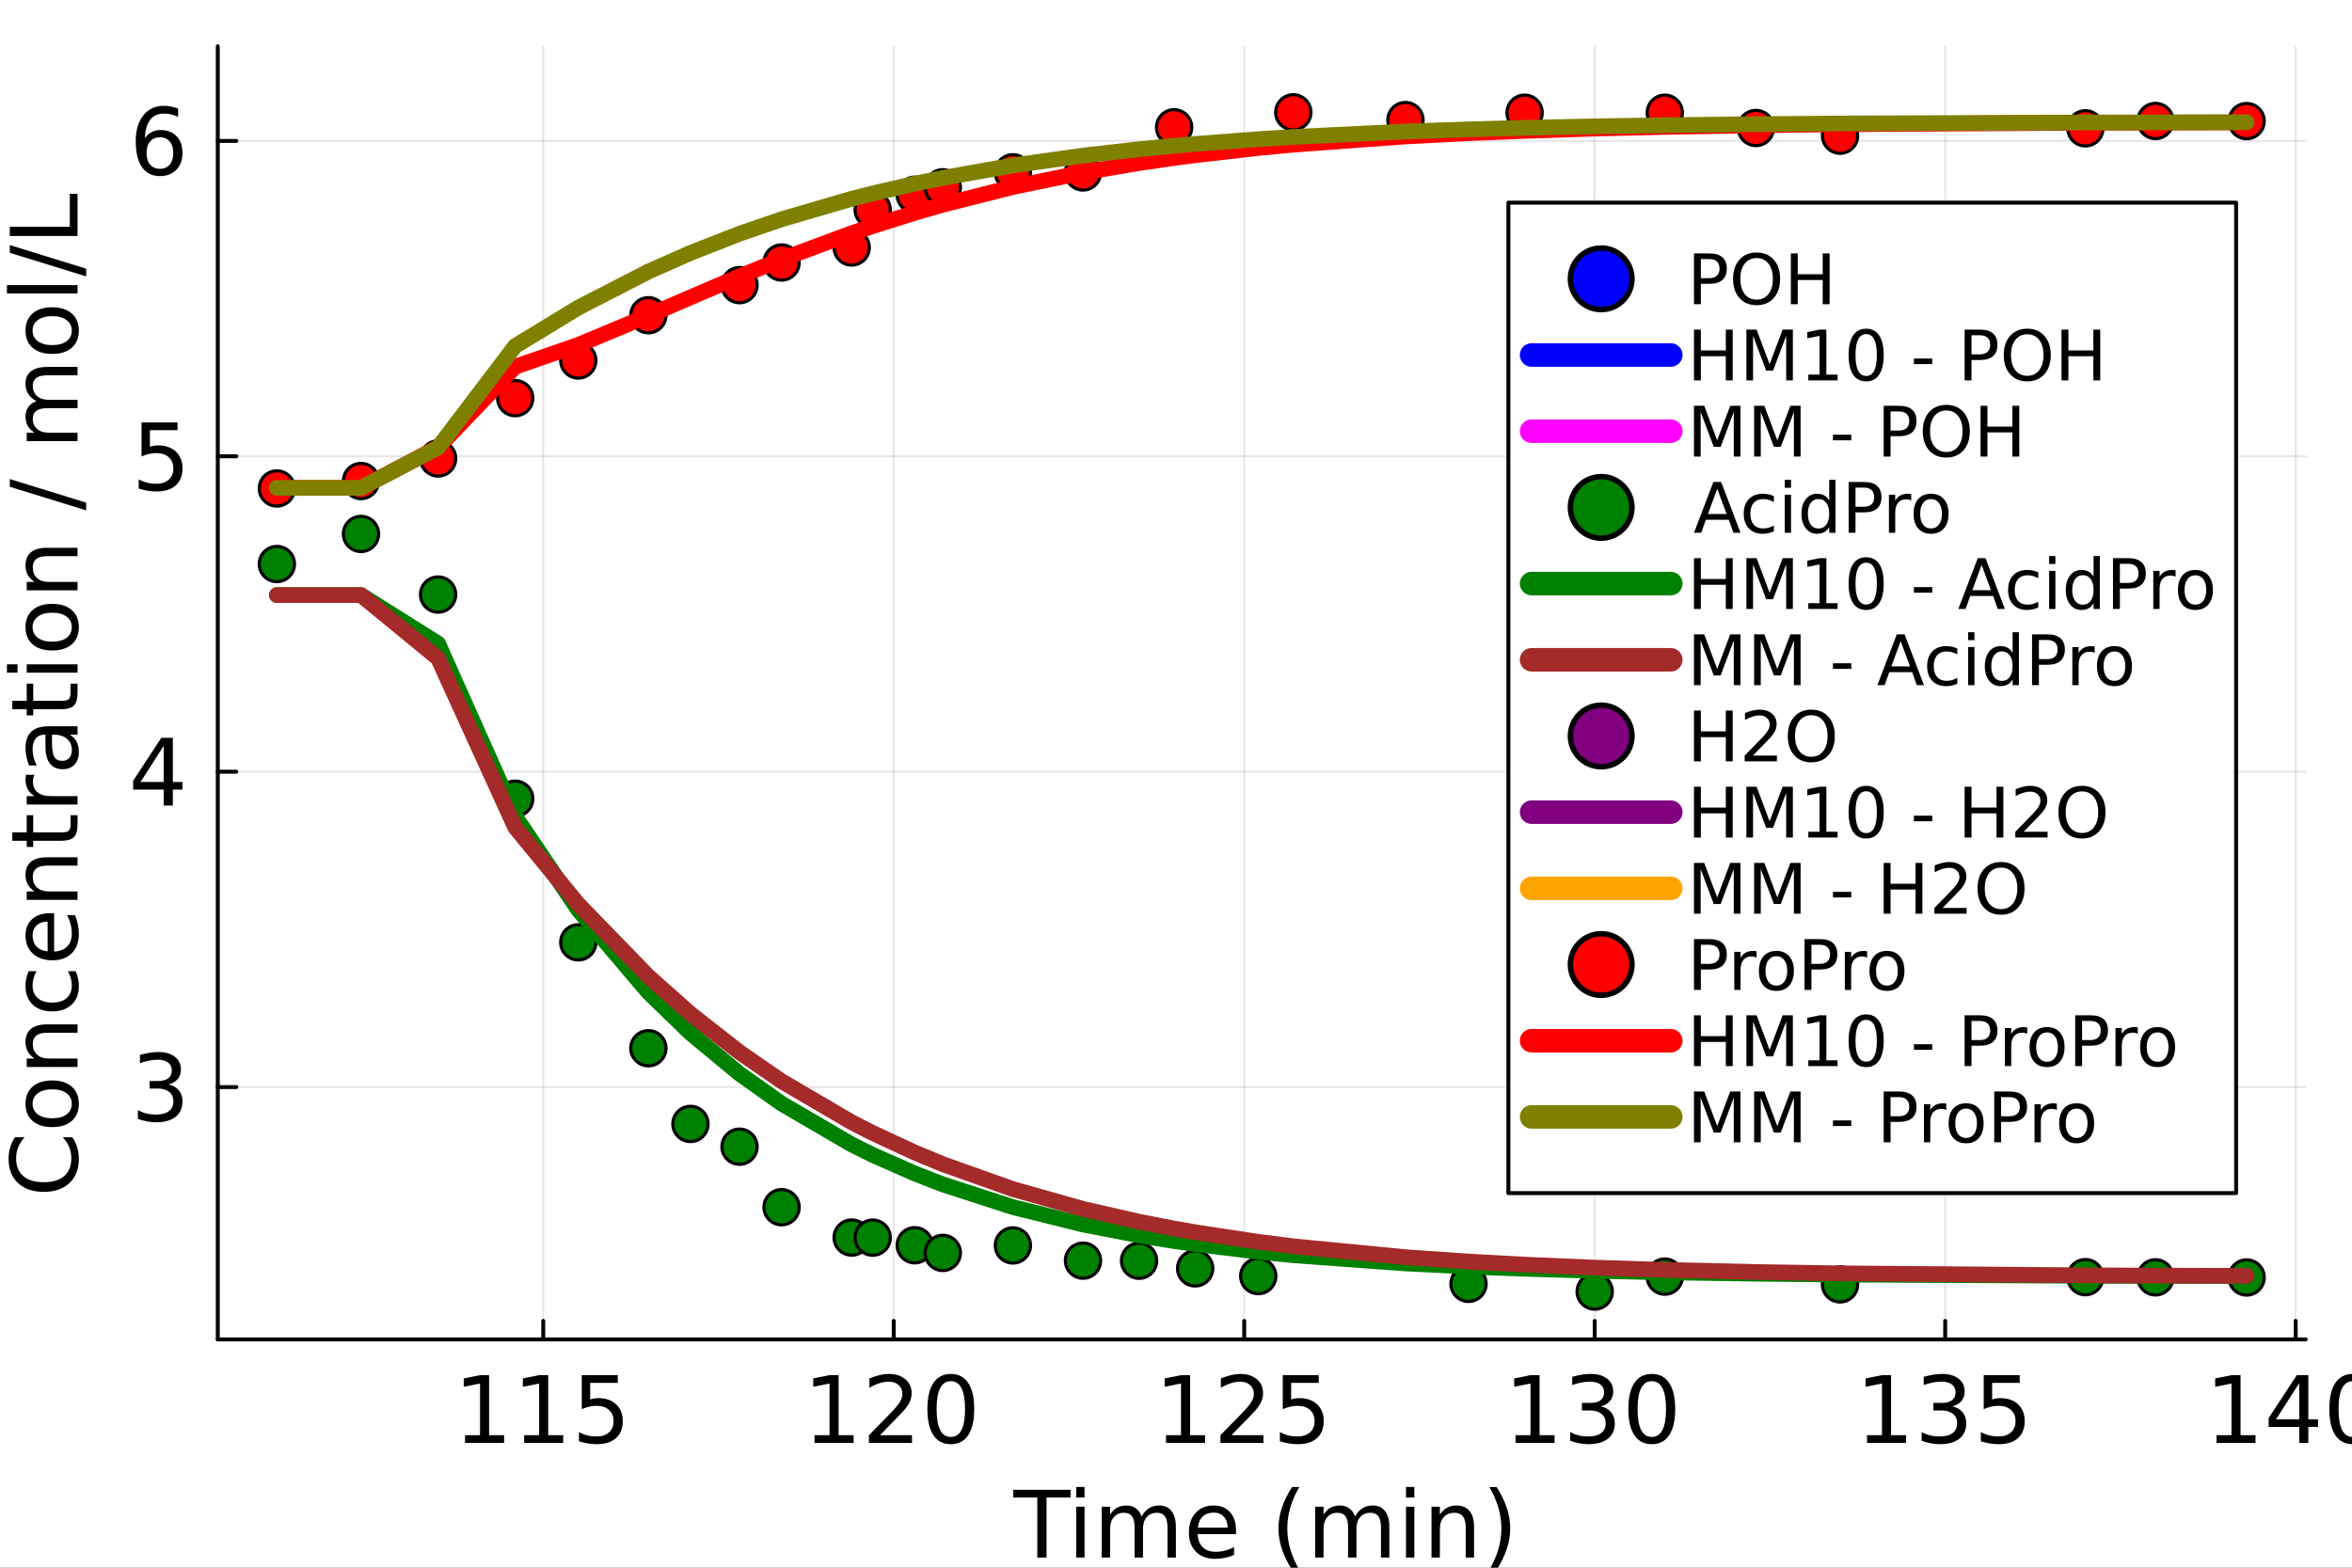 <?xml version="1.0" encoding="utf-8"?>
<svg xmlns="http://www.w3.org/2000/svg" xmlns:xlink="http://www.w3.org/1999/xlink" width="600" height="400" viewBox="0 0 2400 1600">
<rect x="0" y="0" width="2400" height="1600" fill="#333333" stroke="none"/>
<defs>
  <clipPath id="clip320">
    <rect x="0" y="0" width="2400" height="1600"/>
  </clipPath>
</defs>
<path clip-path="url(#clip320)" d="M0 1600 L2400 1600 L2400 0 L0 0  Z" fill="#ffffff" fill-rule="evenodd" fill-opacity="1"/>
<defs>
  <clipPath id="clip321">
    <rect x="480" y="0" width="1681" height="1600"/>
  </clipPath>
</defs>
<path clip-path="url(#clip320)" d="M222.23 1367.02 L2352.76 1367.02 L2352.76 47.244 L222.23 47.244  Z" fill="#ffffff" fill-rule="evenodd" fill-opacity="1"/>
<defs>
  <clipPath id="clip322">
    <rect x="222" y="47" width="2132" height="1321"/>
  </clipPath>
</defs>
<polyline clip-path="url(#clip322)" style="stroke:#000000; stroke-linecap:round; stroke-linejoin:round; stroke-width:2; stroke-opacity:0.1; fill:none" points="554.334,1367.02 554.334,47.244 "/>
<polyline clip-path="url(#clip322)" style="stroke:#000000; stroke-linecap:round; stroke-linejoin:round; stroke-width:2; stroke-opacity:0.1; fill:none" points="911.972,1367.02 911.972,47.244 "/>
<polyline clip-path="url(#clip322)" style="stroke:#000000; stroke-linecap:round; stroke-linejoin:round; stroke-width:2; stroke-opacity:0.1; fill:none" points="1269.61,1367.02 1269.61,47.244 "/>
<polyline clip-path="url(#clip322)" style="stroke:#000000; stroke-linecap:round; stroke-linejoin:round; stroke-width:2; stroke-opacity:0.1; fill:none" points="1627.25,1367.02 1627.25,47.244 "/>
<polyline clip-path="url(#clip322)" style="stroke:#000000; stroke-linecap:round; stroke-linejoin:round; stroke-width:2; stroke-opacity:0.1; fill:none" points="1984.89,1367.02 1984.89,47.244 "/>
<polyline clip-path="url(#clip322)" style="stroke:#000000; stroke-linecap:round; stroke-linejoin:round; stroke-width:2; stroke-opacity:0.1; fill:none" points="2342.53,1367.02 2342.53,47.244 "/>
<polyline clip-path="url(#clip320)" style="stroke:#000000; stroke-linecap:round; stroke-linejoin:round; stroke-width:4; stroke-opacity:1; fill:none" points="222.23,1367.02 2352.76,1367.02 "/>
<polyline clip-path="url(#clip320)" style="stroke:#000000; stroke-linecap:round; stroke-linejoin:round; stroke-width:4; stroke-opacity:1; fill:none" points="554.334,1367.02 554.334,1348.12 "/>
<polyline clip-path="url(#clip320)" style="stroke:#000000; stroke-linecap:round; stroke-linejoin:round; stroke-width:4; stroke-opacity:1; fill:none" points="911.972,1367.02 911.972,1348.12 "/>
<polyline clip-path="url(#clip320)" style="stroke:#000000; stroke-linecap:round; stroke-linejoin:round; stroke-width:4; stroke-opacity:1; fill:none" points="1269.61,1367.02 1269.61,1348.12 "/>
<polyline clip-path="url(#clip320)" style="stroke:#000000; stroke-linecap:round; stroke-linejoin:round; stroke-width:4; stroke-opacity:1; fill:none" points="1627.25,1367.02 1627.25,1348.12 "/>
<polyline clip-path="url(#clip320)" style="stroke:#000000; stroke-linecap:round; stroke-linejoin:round; stroke-width:4; stroke-opacity:1; fill:none" points="1984.89,1367.02 1984.89,1348.12 "/>
<polyline clip-path="url(#clip320)" style="stroke:#000000; stroke-linecap:round; stroke-linejoin:round; stroke-width:4; stroke-opacity:1; fill:none" points="2342.53,1367.02 2342.53,1348.12 "/>
<path clip-path="url(#clip320)" d="M474.542 1464.75 L489.82 1464.75 L489.82 1412.02 L473.2 1415.35 L473.2 1406.83 L489.727 1403.5 L499.079 1403.5 L499.079 1464.75 L514.357 1464.75 L514.357 1472.62 L474.542 1472.62 L474.542 1464.75 Z" fill="#000000" fill-rule="nonzero" fill-opacity="1" /><path clip-path="url(#clip320)" d="M534.866 1464.75 L550.144 1464.75 L550.144 1412.02 L533.524 1415.35 L533.524 1406.83 L550.051 1403.5 L559.403 1403.5 L559.403 1464.75 L574.681 1464.75 L574.681 1472.62 L534.866 1472.62 L534.866 1464.75 Z" fill="#000000" fill-rule="nonzero" fill-opacity="1" /><path clip-path="url(#clip320)" d="M593.662 1403.5 L630.375 1403.5 L630.375 1411.37 L602.227 1411.37 L602.227 1428.31 Q604.264 1427.62 606.301 1427.3 Q608.338 1426.93 610.375 1426.93 Q621.949 1426.93 628.708 1433.27 Q635.467 1439.61 635.467 1450.44 Q635.467 1461.6 628.523 1467.81 Q621.579 1473.96 608.94 1473.96 Q604.588 1473.96 600.051 1473.22 Q595.56 1472.48 590.745 1471 L590.745 1461.6 Q594.912 1463.87 599.357 1464.98 Q603.801 1466.09 608.755 1466.09 Q616.764 1466.09 621.44 1461.88 Q626.116 1457.67 626.116 1450.44 Q626.116 1443.22 621.44 1439.01 Q616.764 1434.8 608.755 1434.8 Q605.005 1434.8 601.255 1435.63 Q597.551 1436.46 593.662 1438.22 L593.662 1403.5 Z" fill="#000000" fill-rule="nonzero" fill-opacity="1" /><path clip-path="url(#clip320)" d="M831.186 1464.75 L846.463 1464.75 L846.463 1412.02 L829.843 1415.35 L829.843 1406.83 L846.371 1403.5 L855.723 1403.5 L855.723 1464.75 L871 1464.75 L871 1472.62 L831.186 1472.62 L831.186 1464.75 Z" fill="#000000" fill-rule="nonzero" fill-opacity="1" /><path clip-path="url(#clip320)" d="M897.945 1464.75 L930.583 1464.75 L930.583 1472.62 L886.695 1472.62 L886.695 1464.75 Q892.019 1459.24 901.185 1449.98 Q910.398 1440.68 912.759 1437.99 Q917.25 1432.94 919.009 1429.47 Q920.815 1425.95 920.815 1422.57 Q920.815 1417.06 916.926 1413.59 Q913.083 1410.12 906.88 1410.12 Q902.482 1410.12 897.574 1411.65 Q892.713 1413.18 887.158 1416.28 L887.158 1406.83 Q892.806 1404.56 897.713 1403.41 Q902.621 1402.25 906.695 1402.25 Q917.435 1402.25 923.824 1407.62 Q930.213 1412.99 930.213 1421.97 Q930.213 1426.23 928.593 1430.07 Q927.019 1433.87 922.806 1439.06 Q921.648 1440.4 915.445 1446.83 Q909.241 1453.22 897.945 1464.75 Z" fill="#000000" fill-rule="nonzero" fill-opacity="1" /><path clip-path="url(#clip320)" d="M970.213 1409.66 Q962.991 1409.66 959.333 1416.79 Q955.722 1423.87 955.722 1438.13 Q955.722 1452.34 959.333 1459.47 Q962.991 1466.56 970.213 1466.56 Q977.481 1466.56 981.092 1459.47 Q984.75 1452.34 984.75 1438.13 Q984.75 1423.87 981.092 1416.79 Q977.481 1409.66 970.213 1409.66 M970.213 1402.25 Q981.833 1402.25 987.944 1411.46 Q994.102 1420.63 994.102 1438.13 Q994.102 1455.58 987.944 1464.8 Q981.833 1473.96 970.213 1473.96 Q958.592 1473.96 952.435 1464.8 Q946.324 1455.58 946.324 1438.13 Q946.324 1420.63 952.435 1411.46 Q958.592 1402.25 970.213 1402.25 Z" fill="#000000" fill-rule="nonzero" fill-opacity="1" /><path clip-path="url(#clip320)" d="M1189.82 1464.75 L1205.1 1464.75 L1205.1 1412.02 L1188.48 1415.35 L1188.48 1406.83 L1205.01 1403.5 L1214.36 1403.5 L1214.36 1464.75 L1229.63 1464.75 L1229.63 1472.62 L1189.82 1472.62 L1189.82 1464.75 Z" fill="#000000" fill-rule="nonzero" fill-opacity="1" /><path clip-path="url(#clip320)" d="M1256.58 1464.75 L1289.22 1464.75 L1289.22 1472.62 L1245.33 1472.62 L1245.33 1464.75 Q1250.65 1459.24 1259.82 1449.98 Q1269.03 1440.68 1271.39 1437.99 Q1275.88 1432.94 1277.64 1429.47 Q1279.45 1425.95 1279.45 1422.57 Q1279.45 1417.06 1275.56 1413.59 Q1271.72 1410.12 1265.51 1410.12 Q1261.12 1410.12 1256.21 1411.65 Q1251.35 1413.18 1245.79 1416.28 L1245.79 1406.83 Q1251.44 1404.56 1256.35 1403.41 Q1261.25 1402.25 1265.33 1402.25 Q1276.07 1402.25 1282.46 1407.62 Q1288.85 1412.99 1288.85 1421.97 Q1288.85 1426.23 1287.23 1430.07 Q1285.65 1433.87 1281.44 1439.06 Q1280.28 1440.4 1274.08 1446.83 Q1267.88 1453.22 1256.58 1464.75 Z" fill="#000000" fill-rule="nonzero" fill-opacity="1" /><path clip-path="url(#clip320)" d="M1308.94 1403.5 L1345.65 1403.5 L1345.65 1411.37 L1317.5 1411.37 L1317.5 1428.31 Q1319.54 1427.62 1321.58 1427.3 Q1323.62 1426.93 1325.65 1426.93 Q1337.23 1426.93 1343.99 1433.27 Q1350.74 1439.61 1350.74 1450.44 Q1350.74 1461.6 1343.8 1467.81 Q1336.86 1473.96 1324.22 1473.96 Q1319.87 1473.96 1315.33 1473.22 Q1310.84 1472.48 1306.02 1471 L1306.02 1461.6 Q1310.19 1463.87 1314.63 1464.98 Q1319.08 1466.09 1324.03 1466.09 Q1332.04 1466.09 1336.72 1461.88 Q1341.39 1457.67 1341.39 1450.44 Q1341.39 1443.22 1336.72 1439.01 Q1332.04 1434.8 1324.03 1434.8 Q1320.28 1434.8 1316.53 1435.63 Q1312.83 1436.46 1308.94 1438.22 L1308.94 1403.5 Z" fill="#000000" fill-rule="nonzero" fill-opacity="1" /><path clip-path="url(#clip320)" d="M1546.46 1464.75 L1561.74 1464.75 L1561.74 1412.02 L1545.12 1415.35 L1545.12 1406.83 L1561.65 1403.5 L1571 1403.5 L1571 1464.75 L1586.28 1464.75 L1586.28 1472.62 L1546.46 1472.62 L1546.46 1464.75 Z" fill="#000000" fill-rule="nonzero" fill-opacity="1" /><path clip-path="url(#clip320)" d="M1633.5 1435.35 Q1640.21 1436.79 1643.96 1441.32 Q1647.76 1445.86 1647.76 1452.53 Q1647.76 1462.76 1640.72 1468.36 Q1633.69 1473.96 1620.72 1473.96 Q1616.37 1473.96 1611.74 1473.08 Q1607.16 1472.25 1602.25 1470.54 L1602.25 1461.51 Q1606.14 1463.78 1610.77 1464.93 Q1615.4 1466.09 1620.44 1466.09 Q1629.24 1466.09 1633.82 1462.62 Q1638.45 1459.15 1638.45 1452.53 Q1638.45 1446.42 1634.15 1442.99 Q1629.89 1439.52 1622.25 1439.52 L1614.19 1439.52 L1614.19 1431.83 L1622.62 1431.83 Q1629.52 1431.83 1633.18 1429.1 Q1636.83 1426.32 1636.83 1421.14 Q1636.83 1415.81 1633.04 1412.99 Q1629.29 1410.12 1622.25 1410.12 Q1618.41 1410.12 1614.01 1410.95 Q1609.61 1411.79 1604.33 1413.55 L1604.33 1405.21 Q1609.66 1403.73 1614.29 1402.99 Q1618.96 1402.25 1623.08 1402.25 Q1633.73 1402.25 1639.94 1407.11 Q1646.14 1411.93 1646.14 1420.17 Q1646.14 1425.91 1642.85 1429.89 Q1639.56 1433.82 1633.5 1435.35 Z" fill="#000000" fill-rule="nonzero" fill-opacity="1" /><path clip-path="url(#clip320)" d="M1685.49 1409.66 Q1678.27 1409.66 1674.61 1416.79 Q1671 1423.87 1671 1438.13 Q1671 1452.34 1674.61 1459.47 Q1678.27 1466.56 1685.49 1466.56 Q1692.76 1466.56 1696.37 1459.47 Q1700.03 1452.34 1700.03 1438.13 Q1700.03 1423.87 1696.37 1416.79 Q1692.76 1409.66 1685.49 1409.66 M1685.49 1402.25 Q1697.11 1402.25 1703.22 1411.46 Q1709.38 1420.63 1709.38 1438.13 Q1709.38 1455.58 1703.22 1464.8 Q1697.11 1473.96 1685.49 1473.96 Q1673.87 1473.96 1667.71 1464.8 Q1661.6 1455.58 1661.6 1438.13 Q1661.6 1420.63 1667.71 1411.46 Q1673.87 1402.25 1685.49 1402.25 Z" fill="#000000" fill-rule="nonzero" fill-opacity="1" /><path clip-path="url(#clip320)" d="M1905.1 1464.75 L1920.38 1464.75 L1920.38 1412.02 L1903.75 1415.35 L1903.75 1406.83 L1920.28 1403.5 L1929.63 1403.5 L1929.63 1464.75 L1944.91 1464.75 L1944.91 1472.62 L1905.1 1472.62 L1905.1 1464.75 Z" fill="#000000" fill-rule="nonzero" fill-opacity="1" /><path clip-path="url(#clip320)" d="M1992.13 1435.35 Q1998.85 1436.79 2002.6 1441.32 Q2006.39 1445.86 2006.39 1452.53 Q2006.39 1462.76 1999.36 1468.36 Q1992.32 1473.96 1979.36 1473.96 Q1975 1473.96 1970.37 1473.08 Q1965.79 1472.25 1960.88 1470.54 L1960.88 1461.51 Q1964.77 1463.78 1969.4 1464.93 Q1974.03 1466.09 1979.08 1466.09 Q1987.87 1466.09 1992.46 1462.62 Q1997.09 1459.15 1997.09 1452.53 Q1997.09 1446.42 1992.78 1442.99 Q1988.52 1439.52 1980.88 1439.52 L1972.83 1439.52 L1972.83 1431.83 L1981.25 1431.83 Q1988.15 1431.83 1991.81 1429.1 Q1995.47 1426.32 1995.47 1421.14 Q1995.47 1415.81 1991.67 1412.99 Q1987.92 1410.12 1980.88 1410.12 Q1977.04 1410.12 1972.64 1410.95 Q1968.25 1411.79 1962.97 1413.55 L1962.97 1405.21 Q1968.29 1403.73 1972.92 1402.99 Q1977.6 1402.25 1981.72 1402.25 Q1992.37 1402.25 1998.57 1407.11 Q2004.77 1411.93 2004.77 1420.17 Q2004.77 1425.91 2001.49 1429.89 Q1998.2 1433.82 1992.13 1435.35 Z" fill="#000000" fill-rule="nonzero" fill-opacity="1" /><path clip-path="url(#clip320)" d="M2024.22 1403.5 L2060.93 1403.5 L2060.93 1411.37 L2032.78 1411.37 L2032.78 1428.31 Q2034.82 1427.62 2036.86 1427.3 Q2038.89 1426.93 2040.93 1426.93 Q2052.5 1426.93 2059.26 1433.27 Q2066.02 1439.61 2066.02 1450.44 Q2066.02 1461.6 2059.08 1467.81 Q2052.13 1473.96 2039.49 1473.96 Q2035.14 1473.96 2030.61 1473.22 Q2026.12 1472.48 2021.3 1471 L2021.3 1461.6 Q2025.47 1463.87 2029.91 1464.98 Q2034.36 1466.09 2039.31 1466.09 Q2047.32 1466.09 2051.99 1461.88 Q2056.67 1457.67 2056.67 1450.44 Q2056.67 1443.22 2051.99 1439.01 Q2047.32 1434.8 2039.31 1434.8 Q2035.56 1434.8 2031.81 1435.63 Q2028.11 1436.46 2024.22 1438.22 L2024.22 1403.5 Z" fill="#000000" fill-rule="nonzero" fill-opacity="1" /><path clip-path="url(#clip320)" d="M2261.74 1464.75 L2277.02 1464.75 L2277.02 1412.02 L2260.4 1415.35 L2260.4 1406.83 L2276.93 1403.5 L2286.28 1403.5 L2286.28 1464.75 L2301.56 1464.75 L2301.56 1472.62 L2261.74 1472.62 L2261.74 1464.75 Z" fill="#000000" fill-rule="nonzero" fill-opacity="1" /><path clip-path="url(#clip320)" d="M2346.14 1411.65 L2322.53 1448.55 L2346.14 1448.55 L2346.14 1411.65 M2343.68 1403.5 L2355.44 1403.5 L2355.44 1448.55 L2365.31 1448.55 L2365.31 1456.32 L2355.44 1456.32 L2355.44 1472.62 L2346.14 1472.62 L2346.14 1456.32 L2314.93 1456.32 L2314.93 1447.3 L2343.68 1403.5 Z" fill="#000000" fill-rule="nonzero" fill-opacity="1" /><path clip-path="url(#clip320)" d="M2400.77 1409.66 Q2393.55 1409.66 2389.89 1416.79 Q2386.28 1423.87 2386.28 1438.13 Q2386.28 1452.34 2389.89 1459.47 Q2393.55 1466.56 2400.77 1466.56 Q2408.04 1466.56 2411.65 1459.47 Q2415.3 1452.34 2415.3 1438.13 Q2415.3 1423.87 2411.65 1416.79 Q2408.04 1409.66 2400.77 1409.66 M2400.77 1402.25 Q2412.39 1402.25 2418.5 1411.46 Q2424.66 1420.63 2424.66 1438.13 Q2424.66 1455.58 2418.5 1464.8 Q2412.39 1473.96 2400.77 1473.96 Q2389.15 1473.96 2382.99 1464.8 Q2376.88 1455.58 2376.88 1438.13 Q2376.88 1420.63 2382.99 1411.46 Q2389.15 1402.25 2400.77 1402.25 Z" fill="#000000" fill-rule="nonzero" fill-opacity="1" /><path clip-path="url(#clip320)" d="M1033.95 1520.52 L1092.42 1520.52 L1092.42 1528.39 L1067.89 1528.39 L1067.89 1589.64 L1058.49 1589.64 L1058.49 1528.39 L1033.95 1528.39 L1033.95 1520.52 Z" fill="#000000" fill-rule="nonzero" fill-opacity="1" /><path clip-path="url(#clip320)" d="M1098.17 1537.79 L1106.68 1537.79 L1106.68 1589.64 L1098.17 1589.64 L1098.17 1537.79 M1098.17 1517.61 L1106.68 1517.61 L1106.68 1528.39 L1098.17 1528.39 L1098.17 1517.61 Z" fill="#000000" fill-rule="nonzero" fill-opacity="1" /><path clip-path="url(#clip320)" d="M1164.88 1547.75 Q1168.07 1542.01 1172.52 1539.27 Q1176.96 1536.54 1182.98 1536.54 Q1191.08 1536.54 1195.48 1542.24 Q1199.88 1547.88 1199.88 1558.35 L1199.88 1589.64 L1191.31 1589.64 L1191.31 1558.63 Q1191.31 1551.17 1188.67 1547.56 Q1186.04 1543.95 1180.62 1543.95 Q1174 1543.95 1170.16 1548.35 Q1166.31 1552.75 1166.31 1560.34 L1166.31 1589.64 L1157.75 1589.64 L1157.75 1558.63 Q1157.75 1551.13 1155.11 1547.56 Q1152.47 1543.95 1146.96 1543.95 Q1140.43 1543.95 1136.59 1548.39 Q1132.75 1552.79 1132.75 1560.34 L1132.75 1589.64 L1124.18 1589.64 L1124.18 1537.79 L1132.75 1537.79 L1132.75 1545.85 Q1135.67 1541.08 1139.74 1538.81 Q1143.81 1536.54 1149.42 1536.54 Q1155.06 1536.54 1159 1539.41 Q1162.98 1542.28 1164.88 1547.75 Z" fill="#000000" fill-rule="nonzero" fill-opacity="1" /><path clip-path="url(#clip320)" d="M1261.22 1561.59 L1261.22 1565.76 L1222.05 1565.76 Q1222.61 1574.55 1227.33 1579.18 Q1232.1 1583.76 1240.57 1583.76 Q1245.48 1583.76 1250.06 1582.56 Q1254.69 1581.36 1259.23 1578.95 L1259.23 1587 Q1254.65 1588.95 1249.83 1589.97 Q1245.02 1590.99 1240.06 1590.99 Q1227.66 1590.99 1220.39 1583.76 Q1213.16 1576.54 1213.16 1564.23 Q1213.16 1551.5 1220.02 1544.04 Q1226.91 1536.54 1238.58 1536.54 Q1249.04 1536.54 1255.11 1543.3 Q1261.22 1550.01 1261.22 1561.59 M1252.7 1559.09 Q1252.61 1552.1 1248.77 1547.93 Q1244.97 1543.76 1238.67 1543.76 Q1231.54 1543.76 1227.24 1547.79 Q1222.98 1551.82 1222.33 1559.13 L1252.7 1559.09 Z" fill="#000000" fill-rule="nonzero" fill-opacity="1" /><path clip-path="url(#clip320)" d="M1325.8 1517.7 Q1319.6 1528.35 1316.59 1538.76 Q1313.58 1549.18 1313.58 1559.88 Q1313.58 1570.57 1316.59 1581.08 Q1319.65 1591.54 1325.8 1602.14 L1318.4 1602.14 Q1311.45 1591.26 1307.98 1580.76 Q1304.55 1570.25 1304.55 1559.88 Q1304.55 1549.55 1307.98 1539.09 Q1311.4 1528.63 1318.4 1517.7 L1325.8 1517.7 Z" fill="#000000" fill-rule="nonzero" fill-opacity="1" /><path clip-path="url(#clip320)" d="M1382.7 1547.75 Q1385.9 1542.01 1390.34 1539.27 Q1394.78 1536.54 1400.8 1536.54 Q1408.9 1536.54 1413.3 1542.24 Q1417.7 1547.88 1417.7 1558.35 L1417.7 1589.64 L1409.14 1589.64 L1409.14 1558.63 Q1409.14 1551.17 1406.5 1547.56 Q1403.86 1543.95 1398.44 1543.95 Q1391.82 1543.95 1387.98 1548.35 Q1384.14 1552.75 1384.14 1560.34 L1384.14 1589.64 L1375.57 1589.64 L1375.57 1558.63 Q1375.57 1551.13 1372.93 1547.56 Q1370.29 1543.95 1364.78 1543.95 Q1358.26 1543.95 1354.41 1548.39 Q1350.57 1552.79 1350.57 1560.34 L1350.57 1589.64 L1342.01 1589.64 L1342.01 1537.79 L1350.57 1537.79 L1350.57 1545.85 Q1353.49 1541.08 1357.56 1538.81 Q1361.64 1536.54 1367.24 1536.54 Q1372.89 1536.54 1376.82 1539.41 Q1380.8 1542.28 1382.7 1547.75 Z" fill="#000000" fill-rule="nonzero" fill-opacity="1" /><path clip-path="url(#clip320)" d="M1434.69 1537.79 L1443.21 1537.79 L1443.21 1589.64 L1434.69 1589.64 L1434.69 1537.79 M1434.69 1517.61 L1443.21 1517.61 L1443.21 1528.39 L1434.69 1528.39 L1434.69 1517.61 Z" fill="#000000" fill-rule="nonzero" fill-opacity="1" /><path clip-path="url(#clip320)" d="M1504.14 1558.35 L1504.14 1589.64 L1495.62 1589.64 L1495.62 1558.63 Q1495.62 1551.26 1492.75 1547.61 Q1489.88 1543.95 1484.14 1543.95 Q1477.24 1543.95 1473.26 1548.35 Q1469.27 1552.75 1469.27 1560.34 L1469.27 1589.64 L1460.71 1589.64 L1460.71 1537.79 L1469.27 1537.79 L1469.27 1545.85 Q1472.33 1541.17 1476.45 1538.86 Q1480.62 1536.54 1486.03 1536.54 Q1494.97 1536.54 1499.55 1542.1 Q1504.14 1547.61 1504.14 1558.35 Z" fill="#000000" fill-rule="nonzero" fill-opacity="1" /><path clip-path="url(#clip320)" d="M1519.78 1517.7 L1527.19 1517.7 Q1534.14 1528.63 1537.56 1539.09 Q1541.03 1549.55 1541.03 1559.88 Q1541.03 1570.25 1537.56 1580.76 Q1534.14 1591.26 1527.19 1602.14 L1519.78 1602.14 Q1525.94 1591.54 1528.95 1581.08 Q1532.01 1570.57 1532.01 1559.88 Q1532.01 1549.18 1528.95 1538.76 Q1525.94 1528.35 1519.78 1517.7 Z" fill="#000000" fill-rule="nonzero" fill-opacity="1" /><polyline clip-path="url(#clip322)" style="stroke:#000000; stroke-linecap:round; stroke-linejoin:round; stroke-width:2; stroke-opacity:0.1; fill:none" points="222.23,1109.5 2352.76,1109.5 "/>
<polyline clip-path="url(#clip322)" style="stroke:#000000; stroke-linecap:round; stroke-linejoin:round; stroke-width:2; stroke-opacity:0.1; fill:none" points="222.23,787.606 2352.76,787.606 "/>
<polyline clip-path="url(#clip322)" style="stroke:#000000; stroke-linecap:round; stroke-linejoin:round; stroke-width:2; stroke-opacity:0.1; fill:none" points="222.23,465.71 2352.76,465.71 "/>
<polyline clip-path="url(#clip322)" style="stroke:#000000; stroke-linecap:round; stroke-linejoin:round; stroke-width:2; stroke-opacity:0.1; fill:none" points="222.23,143.813 2352.76,143.813 "/>
<polyline clip-path="url(#clip320)" style="stroke:#000000; stroke-linecap:round; stroke-linejoin:round; stroke-width:4; stroke-opacity:1; fill:none" points="222.23,1367.02 222.23,47.244 "/>
<polyline clip-path="url(#clip320)" style="stroke:#000000; stroke-linecap:round; stroke-linejoin:round; stroke-width:4; stroke-opacity:1; fill:none" points="222.23,1109.5 241.128,1109.5 "/>
<polyline clip-path="url(#clip320)" style="stroke:#000000; stroke-linecap:round; stroke-linejoin:round; stroke-width:4; stroke-opacity:1; fill:none" points="222.23,787.606 241.128,787.606 "/>
<polyline clip-path="url(#clip320)" style="stroke:#000000; stroke-linecap:round; stroke-linejoin:round; stroke-width:4; stroke-opacity:1; fill:none" points="222.23,465.71 241.128,465.71 "/>
<polyline clip-path="url(#clip320)" style="stroke:#000000; stroke-linecap:round; stroke-linejoin:round; stroke-width:4; stroke-opacity:1; fill:none" points="222.23,143.813 241.128,143.813 "/>
<path clip-path="url(#clip320)" d="M171.971 1106.79 Q178.684 1108.23 182.434 1112.77 Q186.23 1117.3 186.23 1123.97 Q186.23 1134.2 179.193 1139.8 Q172.156 1145.41 159.193 1145.41 Q154.842 1145.41 150.212 1144.53 Q145.629 1143.69 140.721 1141.98 L140.721 1132.95 Q144.61 1135.22 149.24 1136.38 Q153.869 1137.53 158.916 1137.53 Q167.712 1137.53 172.295 1134.06 Q176.925 1130.59 176.925 1123.97 Q176.925 1117.86 172.619 1114.43 Q168.36 1110.96 160.721 1110.96 L152.666 1110.96 L152.666 1103.28 L161.092 1103.28 Q167.99 1103.28 171.647 1100.54 Q175.304 1097.77 175.304 1092.58 Q175.304 1087.26 171.508 1084.43 Q167.758 1081.56 160.721 1081.56 Q156.879 1081.56 152.48 1082.4 Q148.082 1083.23 142.805 1084.99 L142.805 1076.66 Q148.129 1075.17 152.758 1074.43 Q157.434 1073.69 161.554 1073.69 Q172.203 1073.69 178.406 1078.55 Q184.61 1083.37 184.61 1091.61 Q184.61 1097.35 181.323 1101.33 Q178.036 1105.27 171.971 1106.79 Z" fill="#000000" fill-rule="nonzero" fill-opacity="1" /><path clip-path="url(#clip320)" d="M167.064 761.194 L143.453 798.092 L167.064 798.092 L167.064 761.194 M164.61 753.046 L176.369 753.046 L176.369 798.092 L186.23 798.092 L186.23 805.87 L176.369 805.87 L176.369 822.166 L167.064 822.166 L167.064 805.87 L135.86 805.87 L135.86 796.842 L164.61 753.046 Z" fill="#000000" fill-rule="nonzero" fill-opacity="1" /><path clip-path="url(#clip320)" d="M144.425 431.15 L181.138 431.15 L181.138 439.02 L152.99 439.02 L152.99 455.964 Q155.027 455.27 157.064 454.946 Q159.101 454.575 161.138 454.575 Q172.712 454.575 179.471 460.918 Q186.23 467.26 186.23 478.094 Q186.23 489.251 179.286 495.455 Q172.341 501.612 159.703 501.612 Q155.351 501.612 150.814 500.871 Q146.323 500.131 141.508 498.649 L141.508 489.251 Q145.675 491.52 150.119 492.631 Q154.564 493.742 159.517 493.742 Q167.527 493.742 172.203 489.529 Q176.878 485.316 176.878 478.094 Q176.878 470.872 172.203 466.659 Q167.527 462.446 159.517 462.446 Q155.767 462.446 152.017 463.279 Q148.314 464.112 144.425 465.872 L144.425 431.15 Z" fill="#000000" fill-rule="nonzero" fill-opacity="1" /><path clip-path="url(#clip320)" d="M163.175 140.086 Q156.879 140.086 153.175 144.392 Q149.517 148.697 149.517 156.197 Q149.517 163.651 153.175 168.003 Q156.879 172.308 163.175 172.308 Q169.471 172.308 173.128 168.003 Q176.832 163.651 176.832 156.197 Q176.832 148.697 173.128 144.392 Q169.471 140.086 163.175 140.086 M181.74 110.781 L181.74 119.299 Q178.221 117.633 174.61 116.753 Q171.045 115.873 167.527 115.873 Q158.267 115.873 153.36 122.123 Q148.499 128.373 147.805 141.012 Q150.536 136.984 154.656 134.855 Q158.777 132.679 163.73 132.679 Q174.147 132.679 180.165 139.021 Q186.23 145.318 186.23 156.197 Q186.23 166.845 179.934 173.28 Q173.638 179.716 163.175 179.716 Q151.184 179.716 144.842 170.549 Q138.499 161.336 138.499 143.882 Q138.499 127.494 146.277 117.772 Q154.055 108.003 167.156 108.003 Q170.675 108.003 174.24 108.697 Q177.851 109.392 181.74 110.781 Z" fill="#000000" fill-rule="nonzero" fill-opacity="1" /><path clip-path="url(#clip320)" d="M15.328 1160.69 L25.189 1160.69 Q20.791 1165.42 18.615 1170.79 Q16.439 1176.11 16.439 1182.13 Q16.439 1193.98 23.708 1200.28 Q30.93 1206.57 44.634 1206.57 Q58.291 1206.57 65.559 1200.28 Q72.782 1193.98 72.782 1182.13 Q72.782 1176.11 70.606 1170.79 Q68.43 1165.42 64.032 1160.69 L73.8 1160.69 Q77.133 1165.6 78.8 1171.11 Q80.467 1176.57 80.467 1182.68 Q80.467 1198.38 70.883 1207.41 Q61.254 1216.43 44.634 1216.43 Q27.967 1216.43 18.384 1207.41 Q8.754 1198.38 8.754 1182.68 Q8.754 1176.48 10.421 1171.02 Q12.041 1165.51 15.328 1160.69 Z" fill="#000000" fill-rule="nonzero" fill-opacity="1" /><path clip-path="url(#clip320)" d="M33.245 1126.53 Q33.245 1133.38 38.615 1137.36 Q43.939 1141.34 53.245 1141.34 Q62.55 1141.34 67.921 1137.41 Q73.245 1133.43 73.245 1126.53 Q73.245 1119.72 67.874 1115.74 Q62.504 1111.76 53.245 1111.76 Q44.032 1111.76 38.661 1115.74 Q33.245 1119.72 33.245 1126.53 M26.023 1126.53 Q26.023 1115.42 33.245 1109.07 Q40.467 1102.73 53.245 1102.73 Q65.976 1102.73 73.245 1109.07 Q80.467 1115.42 80.467 1126.53 Q80.467 1137.69 73.245 1144.03 Q65.976 1150.32 53.245 1150.32 Q40.467 1150.32 33.245 1144.03 Q26.023 1137.69 26.023 1126.53 Z" fill="#000000" fill-rule="nonzero" fill-opacity="1" /><path clip-path="url(#clip320)" d="M47.828 1045.51 L79.124 1045.51 L79.124 1054.03 L48.106 1054.03 Q40.745 1054.03 37.087 1056.9 Q33.43 1059.77 33.43 1065.51 Q33.43 1072.41 37.828 1076.39 Q42.226 1080.37 49.819 1080.37 L79.124 1080.37 L79.124 1088.94 L27.273 1088.94 L27.273 1080.37 L35.328 1080.37 Q30.652 1077.32 28.337 1073.19 Q26.023 1069.03 26.023 1063.61 Q26.023 1054.68 31.578 1050.09 Q37.087 1045.51 47.828 1045.51 Z" fill="#000000" fill-rule="nonzero" fill-opacity="1" /><path clip-path="url(#clip320)" d="M29.263 991.205 L37.226 991.205 Q35.236 994.816 34.263 998.473 Q33.245 1002.08 33.245 1005.79 Q33.245 1014.07 38.523 1018.66 Q43.754 1023.24 53.245 1023.24 Q62.735 1023.24 68.013 1018.66 Q73.245 1014.07 73.245 1005.79 Q73.245 1002.08 72.272 998.473 Q71.254 994.816 69.263 991.205 L77.133 991.205 Q78.8 994.769 79.633 998.612 Q80.467 1002.41 80.467 1006.71 Q80.467 1018.43 73.106 1025.32 Q65.745 1032.22 53.245 1032.22 Q40.559 1032.22 33.291 1025.28 Q26.023 1018.29 26.023 1006.16 Q26.023 1002.22 26.856 998.473 Q27.643 994.723 29.263 991.205 Z" fill="#000000" fill-rule="nonzero" fill-opacity="1" /><path clip-path="url(#clip320)" d="M51.069 932.038 L55.235 932.038 L55.235 971.205 Q64.032 970.649 68.661 965.927 Q73.245 961.158 73.245 952.686 Q73.245 947.779 72.041 943.196 Q70.837 938.566 68.43 934.029 L76.485 934.029 Q78.43 938.612 79.448 943.427 Q80.467 948.242 80.467 953.195 Q80.467 965.603 73.245 972.871 Q66.022 980.093 53.708 980.093 Q40.976 980.093 33.523 973.242 Q26.023 966.344 26.023 954.677 Q26.023 944.214 32.782 938.149 Q39.495 932.038 51.069 932.038 M48.569 940.557 Q41.578 940.649 37.411 944.492 Q33.245 948.288 33.245 954.584 Q33.245 961.714 37.273 966.019 Q41.3 970.279 48.615 970.927 L48.569 940.557 Z" fill="#000000" fill-rule="nonzero" fill-opacity="1" /><path clip-path="url(#clip320)" d="M47.828 874.955 L79.124 874.955 L79.124 883.474 L48.106 883.474 Q40.745 883.474 37.087 886.344 Q33.43 889.214 33.43 894.955 Q33.43 901.853 37.828 905.835 Q42.226 909.816 49.819 909.816 L79.124 909.816 L79.124 918.381 L27.273 918.381 L27.273 909.816 L35.328 909.816 Q30.652 906.761 28.337 902.64 Q26.023 898.474 26.023 893.057 Q26.023 884.122 31.578 879.538 Q37.087 874.955 47.828 874.955 Z" fill="#000000" fill-rule="nonzero" fill-opacity="1" /><path clip-path="url(#clip320)" d="M12.55 849.539 L27.273 849.539 L27.273 831.992 L33.893 831.992 L33.893 849.539 L62.041 849.539 Q68.383 849.539 70.189 847.826 Q71.995 846.066 71.995 840.742 L71.995 831.992 L79.124 831.992 L79.124 840.742 Q79.124 850.603 75.467 854.353 Q71.763 858.103 62.041 858.103 L33.893 858.103 L33.893 864.353 L27.273 864.353 L27.273 858.103 L12.55 858.103 L12.55 849.539 Z" fill="#000000" fill-rule="nonzero" fill-opacity="1" /><path clip-path="url(#clip320)" d="M35.236 790.743 Q34.402 792.178 34.032 793.891 Q33.615 795.557 33.615 797.594 Q33.615 804.817 38.337 808.705 Q43.013 812.548 51.809 812.548 L79.124 812.548 L79.124 821.113 L27.273 821.113 L27.273 812.548 L35.328 812.548 Q30.606 809.863 28.337 805.557 Q26.023 801.252 26.023 795.094 Q26.023 794.215 26.162 793.15 Q26.254 792.085 26.486 790.789 L35.236 790.743 Z" fill="#000000" fill-rule="nonzero" fill-opacity="1" /><path clip-path="url(#clip320)" d="M53.059 758.243 Q53.059 768.567 55.421 772.548 Q57.782 776.53 63.476 776.53 Q68.013 776.53 70.698 773.567 Q73.337 770.558 73.337 765.419 Q73.337 758.335 68.337 754.076 Q63.291 749.771 54.958 749.771 L53.059 749.771 L53.059 758.243 M49.541 741.252 L79.124 741.252 L79.124 749.771 L71.254 749.771 Q75.976 752.687 78.245 757.039 Q80.467 761.391 80.467 767.687 Q80.467 775.65 76.022 780.372 Q71.532 785.048 64.032 785.048 Q55.282 785.048 50.837 779.215 Q46.393 773.335 46.393 761.715 L46.393 749.771 L45.559 749.771 Q39.68 749.771 36.486 753.659 Q33.245 757.502 33.245 764.493 Q33.245 768.937 34.31 773.15 Q35.374 777.363 37.504 781.252 L29.634 781.252 Q27.828 776.576 26.948 772.178 Q26.023 767.78 26.023 763.613 Q26.023 752.363 31.856 746.808 Q37.689 741.252 49.541 741.252 Z" fill="#000000" fill-rule="nonzero" fill-opacity="1" /><path clip-path="url(#clip320)" d="M12.55 715.28 L27.273 715.28 L27.273 697.734 L33.893 697.734 L33.893 715.28 L62.041 715.28 Q68.383 715.28 70.189 713.567 Q71.995 711.808 71.995 706.484 L71.995 697.734 L79.124 697.734 L79.124 706.484 Q79.124 716.345 75.467 720.095 Q71.763 723.845 62.041 723.845 L33.893 723.845 L33.893 730.095 L27.273 730.095 L27.273 723.845 L12.55 723.845 L12.55 715.28 Z" fill="#000000" fill-rule="nonzero" fill-opacity="1" /><path clip-path="url(#clip320)" d="M27.273 686.53 L27.273 678.012 L79.124 678.012 L79.124 686.53 L27.273 686.53 M7.088 686.53 L7.088 678.012 L17.875 678.012 L17.875 686.53 L7.088 686.53 Z" fill="#000000" fill-rule="nonzero" fill-opacity="1" /><path clip-path="url(#clip320)" d="M33.245 640.095 Q33.245 646.947 38.615 650.929 Q43.939 654.91 53.245 654.91 Q62.55 654.91 67.921 650.975 Q73.245 646.993 73.245 640.095 Q73.245 633.29 67.874 629.308 Q62.504 625.327 53.245 625.327 Q44.032 625.327 38.661 629.308 Q33.245 633.29 33.245 640.095 M26.023 640.095 Q26.023 628.984 33.245 622.642 Q40.467 616.299 53.245 616.299 Q65.976 616.299 73.245 622.642 Q80.467 628.984 80.467 640.095 Q80.467 651.253 73.245 657.595 Q65.976 663.891 53.245 663.891 Q40.467 663.891 33.245 657.595 Q26.023 651.253 26.023 640.095 Z" fill="#000000" fill-rule="nonzero" fill-opacity="1" /><path clip-path="url(#clip320)" d="M47.828 559.077 L79.124 559.077 L79.124 567.596 L48.106 567.596 Q40.745 567.596 37.087 570.466 Q33.43 573.336 33.43 579.077 Q33.43 585.975 37.828 589.957 Q42.226 593.938 49.819 593.938 L79.124 593.938 L79.124 602.503 L27.273 602.503 L27.273 593.938 L35.328 593.938 Q30.652 590.883 28.337 586.762 Q26.023 582.596 26.023 577.179 Q26.023 568.244 31.578 563.661 Q37.087 559.077 47.828 559.077 Z" fill="#000000" fill-rule="nonzero" fill-opacity="1" /><path clip-path="url(#clip320)" d="M10.004 496.809 L10.004 488.939 L87.92 513.013 L87.92 520.883 L10.004 496.809 Z" fill="#000000" fill-rule="nonzero" fill-opacity="1" /><path clip-path="url(#clip320)" d="M37.226 409.495 Q31.485 406.3 28.754 401.856 Q26.023 397.411 26.023 391.393 Q26.023 383.291 31.717 378.893 Q37.365 374.495 47.828 374.495 L79.124 374.495 L79.124 383.06 L48.106 383.06 Q40.652 383.06 37.041 385.699 Q33.43 388.337 33.43 393.754 Q33.43 400.374 37.828 404.217 Q42.226 408.059 49.819 408.059 L79.124 408.059 L79.124 416.624 L48.106 416.624 Q40.606 416.624 37.041 419.263 Q33.43 421.902 33.43 427.411 Q33.43 433.939 37.874 437.782 Q42.273 441.624 49.819 441.624 L79.124 441.624 L79.124 450.189 L27.273 450.189 L27.273 441.624 L35.328 441.624 Q30.56 438.707 28.291 434.633 Q26.023 430.559 26.023 424.958 Q26.023 419.309 28.893 415.374 Q31.763 411.393 37.226 409.495 Z" fill="#000000" fill-rule="nonzero" fill-opacity="1" /><path clip-path="url(#clip320)" d="M33.245 337.412 Q33.245 344.264 38.615 348.245 Q43.939 352.226 53.245 352.226 Q62.55 352.226 67.921 348.291 Q73.245 344.31 73.245 337.412 Q73.245 330.606 67.874 326.625 Q62.504 322.643 53.245 322.643 Q44.032 322.643 38.661 326.625 Q33.245 330.606 33.245 337.412 M26.023 337.412 Q26.023 326.301 33.245 319.958 Q40.467 313.616 53.245 313.616 Q65.976 313.616 73.245 319.958 Q80.467 326.301 80.467 337.412 Q80.467 348.569 73.245 354.912 Q65.976 361.208 53.245 361.208 Q40.467 361.208 33.245 354.912 Q26.023 348.569 26.023 337.412 Z" fill="#000000" fill-rule="nonzero" fill-opacity="1" /><path clip-path="url(#clip320)" d="M7.088 299.495 L7.088 290.977 L79.124 290.977 L79.124 299.495 L7.088 299.495 Z" fill="#000000" fill-rule="nonzero" fill-opacity="1" /><path clip-path="url(#clip320)" d="M10.004 258.014 L10.004 250.144 L87.92 274.218 L87.92 282.088 L10.004 258.014 Z" fill="#000000" fill-rule="nonzero" fill-opacity="1" /><path clip-path="url(#clip320)" d="M10.004 240.838 L10.004 231.486 L71.254 231.486 L71.254 197.829 L79.124 197.829 L79.124 240.838 L10.004 240.838 Z" fill="#000000" fill-rule="nonzero" fill-opacity="1" /><polyline clip-path="url(#clip322)" style="stroke:#0000ff; stroke-linecap:round; stroke-linejoin:round; stroke-width:16; stroke-opacity:1; fill:none" points="282.528,2075.19 368.361,2075.19 447.042,2075.19 525.723,2075.19 590.097,2075.19 661.625,2075.19 704.542,2075.19 754.611,2075.19 797.528,2075.19 869.056,2075.19 890.514,2075.19 933.431,2075.19 962.042,2075.19 1033.57,2075.19 1105.1,2075.19 1162.32,2075.19 1198.08,2075.19 1219.54,2075.19 1283.92,2075.19 1319.68,2075.19 1434.12,2075.19 1498.5,2075.19 1555.72,2075.19 1627.25,2075.19 1698.78,2075.19 1791.76,2075.19 1877.6,2075.19 2127.94,2075.19 2199.47,2075.19 2292.46,2075.19 "/>
<polyline clip-path="url(#clip322)" style="stroke:#ff00ff; stroke-linecap:round; stroke-linejoin:round; stroke-width:16; stroke-opacity:1; fill:none" points="282.528,2075.19 368.361,2075.19 447.042,2075.19 525.723,2075.19 590.097,2075.19 661.625,2075.19 704.542,2075.19 754.611,2075.19 797.528,2075.19 869.056,2075.19 890.514,2075.19 933.431,2075.19 962.042,2075.19 1033.57,2075.19 1105.1,2075.19 1162.32,2075.19 1198.08,2075.19 1219.54,2075.19 1283.92,2075.19 1319.68,2075.19 1434.12,2075.19 1498.5,2075.19 1555.72,2075.19 1627.25,2075.19 1698.78,2075.19 1791.76,2075.19 1877.6,2075.19 2127.94,2075.19 2199.47,2075.19 2292.46,2075.19 "/>
<circle clip-path="url(#clip322)" cx="282.528" cy="575.664" r="18" fill="#008000" fill-rule="evenodd" fill-opacity="1" stroke="#000000" stroke-opacity="1" stroke-width="3.2"/>
<circle clip-path="url(#clip322)" cx="368.361" cy="544.937" r="18" fill="#008000" fill-rule="evenodd" fill-opacity="1" stroke="#000000" stroke-opacity="1" stroke-width="3.2"/>
<circle clip-path="url(#clip322)" cx="447.042" cy="606.801" r="18" fill="#008000" fill-rule="evenodd" fill-opacity="1" stroke="#000000" stroke-opacity="1" stroke-width="3.2"/>
<circle clip-path="url(#clip322)" cx="525.723" cy="815.159" r="18" fill="#008000" fill-rule="evenodd" fill-opacity="1" stroke="#000000" stroke-opacity="1" stroke-width="3.2"/>
<circle clip-path="url(#clip322)" cx="590.097" cy="961.767" r="18" fill="#008000" fill-rule="evenodd" fill-opacity="1" stroke="#000000" stroke-opacity="1" stroke-width="3.2"/>
<circle clip-path="url(#clip322)" cx="661.625" cy="1069.85" r="18" fill="#008000" fill-rule="evenodd" fill-opacity="1" stroke="#000000" stroke-opacity="1" stroke-width="3.2"/>
<circle clip-path="url(#clip322)" cx="704.542" cy="1147.09" r="18" fill="#008000" fill-rule="evenodd" fill-opacity="1" stroke="#000000" stroke-opacity="1" stroke-width="3.2"/>
<circle clip-path="url(#clip322)" cx="754.611" cy="1170.33" r="18" fill="#008000" fill-rule="evenodd" fill-opacity="1" stroke="#000000" stroke-opacity="1" stroke-width="3.2"/>
<circle clip-path="url(#clip322)" cx="797.528" cy="1232.09" r="18" fill="#008000" fill-rule="evenodd" fill-opacity="1" stroke="#000000" stroke-opacity="1" stroke-width="3.2"/>
<circle clip-path="url(#clip322)" cx="869.056" cy="1263.06" r="18" fill="#008000" fill-rule="evenodd" fill-opacity="1" stroke="#000000" stroke-opacity="1" stroke-width="3.2"/>
<circle clip-path="url(#clip322)" cx="890.514" cy="1263.14" r="18" fill="#008000" fill-rule="evenodd" fill-opacity="1" stroke="#000000" stroke-opacity="1" stroke-width="3.2"/>
<circle clip-path="url(#clip322)" cx="933.431" cy="1270.92" r="18" fill="#008000" fill-rule="evenodd" fill-opacity="1" stroke="#000000" stroke-opacity="1" stroke-width="3.2"/>
<circle clip-path="url(#clip322)" cx="962.042" cy="1278.73" r="18" fill="#008000" fill-rule="evenodd" fill-opacity="1" stroke="#000000" stroke-opacity="1" stroke-width="3.2"/>
<circle clip-path="url(#clip322)" cx="1033.57" cy="1271.11" r="18" fill="#008000" fill-rule="evenodd" fill-opacity="1" stroke="#000000" stroke-opacity="1" stroke-width="3.2"/>
<circle clip-path="url(#clip322)" cx="1105.1" cy="1286.63" r="18" fill="#008000" fill-rule="evenodd" fill-opacity="1" stroke="#000000" stroke-opacity="1" stroke-width="3.2"/>
<circle clip-path="url(#clip322)" cx="1162.32" cy="1286.72" r="18" fill="#008000" fill-rule="evenodd" fill-opacity="1" stroke="#000000" stroke-opacity="1" stroke-width="3.2"/>
<circle clip-path="url(#clip322)" cx="1219.54" cy="1294.52" r="18" fill="#008000" fill-rule="evenodd" fill-opacity="1" stroke="#000000" stroke-opacity="1" stroke-width="3.2"/>
<circle clip-path="url(#clip322)" cx="1283.92" cy="1302.4" r="18" fill="#008000" fill-rule="evenodd" fill-opacity="1" stroke="#000000" stroke-opacity="1" stroke-width="3.2"/>
<circle clip-path="url(#clip322)" cx="1498.5" cy="1310.29" r="18" fill="#008000" fill-rule="evenodd" fill-opacity="1" stroke="#000000" stroke-opacity="1" stroke-width="3.2"/>
<circle clip-path="url(#clip322)" cx="1627.25" cy="1318.18" r="18" fill="#008000" fill-rule="evenodd" fill-opacity="1" stroke="#000000" stroke-opacity="1" stroke-width="3.2"/>
<circle clip-path="url(#clip322)" cx="1698.78" cy="1302.93" r="18" fill="#008000" fill-rule="evenodd" fill-opacity="1" stroke="#000000" stroke-opacity="1" stroke-width="3.2"/>
<circle clip-path="url(#clip322)" cx="1877.6" cy="1310.83" r="18" fill="#008000" fill-rule="evenodd" fill-opacity="1" stroke="#000000" stroke-opacity="1" stroke-width="3.2"/>
<circle clip-path="url(#clip322)" cx="2127.94" cy="1303.48" r="18" fill="#008000" fill-rule="evenodd" fill-opacity="1" stroke="#000000" stroke-opacity="1" stroke-width="3.2"/>
<circle clip-path="url(#clip322)" cx="2199.47" cy="1303.66" r="18" fill="#008000" fill-rule="evenodd" fill-opacity="1" stroke="#000000" stroke-opacity="1" stroke-width="3.2"/>
<circle clip-path="url(#clip322)" cx="2292.46" cy="1303.8" r="18" fill="#008000" fill-rule="evenodd" fill-opacity="1" stroke="#000000" stroke-opacity="1" stroke-width="3.2"/>
<polyline clip-path="url(#clip322)" style="stroke:#008000; stroke-linecap:round; stroke-linejoin:round; stroke-width:16; stroke-opacity:1; fill:none" points="282.528,607.335 368.361,607.338 447.042,656.838 525.723,833.198 590.097,928.643 661.625,1012.78 704.542,1054.38 754.611,1095.92 797.528,1126.35 869.056,1168.09 890.514,1178.72 933.431,1197.69 962.042,1208.81 1033.57,1232 1105.1,1249.76 1162.32,1260.85 1198.08,1266.62 1219.54,1269.71 1283.92,1277.54 1319.68,1281.09 1434.12,1289.48 1498.5,1292.71 1555.72,1294.92 1627.25,1297.02 1698.78,1298.56 1791.76,1299.96 1877.6,1300.83 2127.94,1302.07 2199.47,1302.23 2292.46,1302.37 "/>
<polyline clip-path="url(#clip322)" style="stroke:#a52a2a; stroke-linecap:round; stroke-linejoin:round; stroke-width:16; stroke-opacity:1; fill:none" points="282.528,607.342 368.361,607.343 447.042,671.935 525.723,844.483 590.097,922.844 661.625,996.534 704.542,1034.65 754.611,1073.91 797.528,1103.5 869.056,1145.43 890.514,1156.38 933.431,1176.28 962.042,1188.17 1033.57,1213.62 1105.1,1233.84 1162.32,1246.9 1198.08,1253.86 1219.54,1257.65 1283.92,1267.43 1319.68,1271.97 1434.12,1283.1 1498.5,1287.56 1555.72,1290.7 1627.25,1293.75 1698.78,1296.06 1791.76,1298.21 1877.6,1299.58 2127.94,1301.63 2199.47,1301.91 2292.46,1302.16 "/>
<polyline clip-path="url(#clip322)" style="stroke:#800080; stroke-linecap:round; stroke-linejoin:round; stroke-width:16; stroke-opacity:1; fill:none" points="282.528,2075.19 368.361,2075.19 447.042,2075.19 525.723,2075.19 590.097,2075.19 661.625,2075.19 704.542,2075.19 754.611,2075.19 797.528,2075.19 869.056,2075.19 890.514,2075.19 933.431,2075.19 962.042,2075.19 1033.57,2075.19 1105.1,2075.19 1162.32,2075.19 1198.08,2075.19 1219.54,2075.19 1283.92,2075.19 1319.68,2075.19 1434.12,2075.19 1498.5,2075.19 1555.72,2075.19 1627.25,2075.19 1698.78,2075.19 1791.76,2075.19 1877.6,2075.19 2127.94,2075.19 2199.47,2075.19 2292.46,2075.19 "/>
<polyline clip-path="url(#clip322)" style="stroke:#ffa500; stroke-linecap:round; stroke-linejoin:round; stroke-width:16; stroke-opacity:1; fill:none" points="282.528,2075.19 368.361,2075.19 447.042,2075.19 525.723,2075.19 590.097,2075.19 661.625,2075.19 704.542,2075.19 754.611,2075.19 797.528,2075.19 869.056,2075.19 890.514,2075.19 933.431,2075.19 962.042,2075.19 1033.57,2075.19 1105.1,2075.19 1162.32,2075.19 1198.08,2075.19 1219.54,2075.19 1283.92,2075.19 1319.68,2075.19 1434.12,2075.19 1498.5,2075.19 1555.72,2075.19 1627.25,2075.19 1698.78,2075.19 1791.76,2075.19 1877.6,2075.19 2127.94,2075.19 2199.47,2075.19 2292.46,2075.19 "/>
<circle clip-path="url(#clip322)" cx="282.528" cy="498.533" r="18" fill="#ff0000" fill-rule="evenodd" fill-opacity="1" stroke="#000000" stroke-opacity="1" stroke-width="3.2"/>
<circle clip-path="url(#clip322)" cx="368.361" cy="490.945" r="18" fill="#ff0000" fill-rule="evenodd" fill-opacity="1" stroke="#000000" stroke-opacity="1" stroke-width="3.2"/>
<circle clip-path="url(#clip322)" cx="447.042" cy="467.919" r="18" fill="#ff0000" fill-rule="evenodd" fill-opacity="1" stroke="#000000" stroke-opacity="1" stroke-width="3.2"/>
<circle clip-path="url(#clip322)" cx="525.723" cy="406.35" r="18" fill="#ff0000" fill-rule="evenodd" fill-opacity="1" stroke="#000000" stroke-opacity="1" stroke-width="3.2"/>
<circle clip-path="url(#clip322)" cx="590.097" cy="367.92" r="18" fill="#ff0000" fill-rule="evenodd" fill-opacity="1" stroke="#000000" stroke-opacity="1" stroke-width="3.2"/>
<circle clip-path="url(#clip322)" cx="661.625" cy="321.732" r="18" fill="#ff0000" fill-rule="evenodd" fill-opacity="1" stroke="#000000" stroke-opacity="1" stroke-width="3.2"/>
<circle clip-path="url(#clip322)" cx="754.611" cy="290.993" r="18" fill="#ff0000" fill-rule="evenodd" fill-opacity="1" stroke="#000000" stroke-opacity="1" stroke-width="3.2"/>
<circle clip-path="url(#clip322)" cx="797.528" cy="267.922" r="18" fill="#ff0000" fill-rule="evenodd" fill-opacity="1" stroke="#000000" stroke-opacity="1" stroke-width="3.2"/>
<circle clip-path="url(#clip322)" cx="869.056" cy="252.609" r="18" fill="#ff0000" fill-rule="evenodd" fill-opacity="1" stroke="#000000" stroke-opacity="1" stroke-width="3.2"/>
<circle clip-path="url(#clip322)" cx="890.514" cy="214.077" r="18" fill="#ff0000" fill-rule="evenodd" fill-opacity="1" stroke="#000000" stroke-opacity="1" stroke-width="3.2"/>
<circle clip-path="url(#clip322)" cx="933.431" cy="198.753" r="18" fill="#ff0000" fill-rule="evenodd" fill-opacity="1" stroke="#000000" stroke-opacity="1" stroke-width="3.2"/>
<circle clip-path="url(#clip322)" cx="962.042" cy="191.143" r="18" fill="#ff0000" fill-rule="evenodd" fill-opacity="1" stroke="#000000" stroke-opacity="1" stroke-width="3.2"/>
<circle clip-path="url(#clip322)" cx="1033.57" cy="175.864" r="18" fill="#ff0000" fill-rule="evenodd" fill-opacity="1" stroke="#000000" stroke-opacity="1" stroke-width="3.2"/>
<circle clip-path="url(#clip322)" cx="1105.1" cy="175.989" r="18" fill="#ff0000" fill-rule="evenodd" fill-opacity="1" stroke="#000000" stroke-opacity="1" stroke-width="3.2"/>
<circle clip-path="url(#clip322)" cx="1198.08" cy="129.915" r="18" fill="#ff0000" fill-rule="evenodd" fill-opacity="1" stroke="#000000" stroke-opacity="1" stroke-width="3.2"/>
<circle clip-path="url(#clip322)" cx="1319.68" cy="114.647" r="18" fill="#ff0000" fill-rule="evenodd" fill-opacity="1" stroke="#000000" stroke-opacity="1" stroke-width="3.2"/>
<circle clip-path="url(#clip322)" cx="1434.12" cy="122.554" r="18" fill="#ff0000" fill-rule="evenodd" fill-opacity="1" stroke="#000000" stroke-opacity="1" stroke-width="3.2"/>
<circle clip-path="url(#clip322)" cx="1555.72" cy="115.045" r="18" fill="#ff0000" fill-rule="evenodd" fill-opacity="1" stroke="#000000" stroke-opacity="1" stroke-width="3.2"/>
<circle clip-path="url(#clip322)" cx="1698.78" cy="115.057" r="18" fill="#ff0000" fill-rule="evenodd" fill-opacity="1" stroke="#000000" stroke-opacity="1" stroke-width="3.2"/>
<circle clip-path="url(#clip322)" cx="1791.76" cy="130.619" r="18" fill="#ff0000" fill-rule="evenodd" fill-opacity="1" stroke="#000000" stroke-opacity="1" stroke-width="3.2"/>
<circle clip-path="url(#clip322)" cx="1877.6" cy="138.492" r="18" fill="#ff0000" fill-rule="evenodd" fill-opacity="1" stroke="#000000" stroke-opacity="1" stroke-width="3.2"/>
<circle clip-path="url(#clip322)" cx="2127.94" cy="130.972" r="18" fill="#ff0000" fill-rule="evenodd" fill-opacity="1" stroke="#000000" stroke-opacity="1" stroke-width="3.2"/>
<circle clip-path="url(#clip322)" cx="2199.47" cy="123.475" r="18" fill="#ff0000" fill-rule="evenodd" fill-opacity="1" stroke="#000000" stroke-opacity="1" stroke-width="3.2"/>
<circle clip-path="url(#clip322)" cx="2292.46" cy="123.6" r="18" fill="#ff0000" fill-rule="evenodd" fill-opacity="1" stroke="#000000" stroke-opacity="1" stroke-width="3.2"/>
<polyline clip-path="url(#clip322)" style="stroke:#ff0000; stroke-linecap:round; stroke-linejoin:round; stroke-width:16; stroke-opacity:1; fill:none" points="282.528,497.913 368.361,497.909 447.042,456.42 525.723,374.25 590.097,351.999 661.625,322.115 704.542,303.442 754.611,282.064 797.528,264.601 869.056,238.023 890.514,230.75 933.431,217.218 962.042,208.949 1033.57,190.826 1105.1,176.071 1162.32,166.406 1198.08,161.217 1219.54,158.388 1283.92,151.05 1319.68,147.634 1434.12,139.255 1498.5,135.896 1555.72,133.533 1627.25,131.231 1698.78,129.5 1791.76,127.88 1877.6,126.845 2127.94,125.292 2199.47,125.078 2292.46,124.883 "/>
<polyline clip-path="url(#clip322)" style="stroke:#808000; stroke-linecap:round; stroke-linejoin:round; stroke-width:16; stroke-opacity:1; fill:none" points="282.528,497.9 368.361,497.9 447.042,456.769 525.723,353.133 590.097,313.95 661.625,277.152 704.542,258.127 754.611,238.536 797.528,223.775 869.056,202.866 890.514,197.403 933.431,187.481 962.042,181.554 1033.57,168.865 1105.1,158.785 1162.32,152.277 1198.08,148.807 1219.54,146.921 1283.92,142.045 1319.68,139.781 1434.12,134.237 1498.5,132.015 1555.72,130.451 1627.25,128.928 1698.78,127.78 1791.76,126.708 1877.6,126.024 2127.94,125.002 2199.47,124.863 2292.46,124.737 "/>
<path clip-path="url(#clip320)" d="M1539.17 1217.68 L2281.74 1217.68 L2281.74 206.804 L1539.17 206.804  Z" fill="#ffffff" fill-rule="evenodd" fill-opacity="1"/>
<polyline clip-path="url(#clip320)" style="stroke:#000000; stroke-linecap:round; stroke-linejoin:round; stroke-width:4; stroke-opacity:1; fill:none" points="1539.17,1217.68 2281.74,1217.68 2281.74,206.804 1539.17,206.804 1539.17,1217.68 "/>
<circle clip-path="url(#clip320)" cx="1633.86" cy="284.564" r="31.418" fill="#0000ff" fill-rule="evenodd" fill-opacity="1" stroke="#000000" stroke-opacity="1" stroke-width="5.585"/>
<path clip-path="url(#clip320)" d="M1735.57 264.408 L1735.57 283.887 L1744.39 283.887 Q1749.28 283.887 1751.96 281.353 Q1754.63 278.818 1754.63 274.131 Q1754.63 269.478 1751.96 266.943 Q1749.28 264.408 1744.39 264.408 L1735.57 264.408 M1728.55 258.644 L1744.39 258.644 Q1753.1 258.644 1757.55 262.603 Q1762.03 266.526 1762.03 274.131 Q1762.03 281.804 1757.55 285.728 Q1753.1 289.651 1744.39 289.651 L1735.57 289.651 L1735.57 310.484 L1728.55 310.484 L1728.55 258.644 Z" fill="#000000" fill-rule="nonzero" fill-opacity="1" /><path clip-path="url(#clip320)" d="M1792.48 263.401 Q1784.84 263.401 1780.33 269.096 Q1775.85 274.79 1775.85 284.617 Q1775.85 294.408 1780.33 300.103 Q1784.84 305.797 1792.48 305.797 Q1800.12 305.797 1804.56 300.103 Q1809.04 294.408 1809.04 284.617 Q1809.04 274.79 1804.56 269.096 Q1800.12 263.401 1792.48 263.401 M1792.48 257.707 Q1803.38 257.707 1809.91 265.033 Q1816.44 272.325 1816.44 284.617 Q1816.44 296.873 1809.91 304.2 Q1803.38 311.491 1792.48 311.491 Q1781.54 311.491 1774.98 304.2 Q1768.45 296.908 1768.45 284.617 Q1768.45 272.325 1774.98 265.033 Q1781.54 257.707 1792.48 257.707 Z" fill="#000000" fill-rule="nonzero" fill-opacity="1" /><path clip-path="url(#clip320)" d="M1827.41 258.644 L1834.42 258.644 L1834.42 279.894 L1859.91 279.894 L1859.91 258.644 L1866.92 258.644 L1866.92 310.484 L1859.91 310.484 L1859.91 285.797 L1834.42 285.797 L1834.42 310.484 L1827.41 310.484 L1827.41 258.644 Z" fill="#000000" fill-rule="nonzero" fill-opacity="1" /><polyline clip-path="url(#clip320)" style="stroke:#0000ff; stroke-linecap:round; stroke-linejoin:round; stroke-width:24; stroke-opacity:1; fill:none" points="1562.85,362.324 1704.88,362.324 "/>
<path clip-path="url(#clip320)" d="M1728.55 336.404 L1735.57 336.404 L1735.57 357.654 L1761.05 357.654 L1761.05 336.404 L1768.07 336.404 L1768.07 388.244 L1761.05 388.244 L1761.05 363.557 L1735.57 363.557 L1735.57 388.244 L1728.55 388.244 L1728.55 336.404 Z" fill="#000000" fill-rule="nonzero" fill-opacity="1" /><path clip-path="url(#clip320)" d="M1782.03 336.404 L1792.48 336.404 L1805.71 371.682 L1819.01 336.404 L1829.46 336.404 L1829.46 388.244 L1822.62 388.244 L1822.62 342.724 L1809.25 378.279 L1802.2 378.279 L1788.83 342.724 L1788.83 388.244 L1782.03 388.244 L1782.03 336.404 Z" fill="#000000" fill-rule="nonzero" fill-opacity="1" /><path clip-path="url(#clip320)" d="M1845.22 382.342 L1856.68 382.342 L1856.68 342.793 L1844.21 345.293 L1844.21 338.904 L1856.61 336.404 L1863.62 336.404 L1863.62 382.342 L1875.08 382.342 L1875.08 388.244 L1845.22 388.244 L1845.22 382.342 Z" fill="#000000" fill-rule="nonzero" fill-opacity="1" /><path clip-path="url(#clip320)" d="M1904.25 341.023 Q1898.83 341.023 1896.09 346.37 Q1893.38 351.682 1893.38 362.377 Q1893.38 373.036 1896.09 378.383 Q1898.83 383.696 1904.25 383.696 Q1909.7 383.696 1912.41 378.383 Q1915.15 373.036 1915.15 362.377 Q1915.15 351.682 1912.41 346.37 Q1909.7 341.023 1904.25 341.023 M1904.25 335.467 Q1912.96 335.467 1917.55 342.377 Q1922.16 349.252 1922.16 362.377 Q1922.16 375.467 1917.55 382.376 Q1912.96 389.251 1904.25 389.251 Q1895.53 389.251 1890.92 382.376 Q1886.33 375.467 1886.33 362.377 Q1886.33 349.252 1890.92 342.377 Q1895.53 335.467 1904.25 335.467 Z" fill="#000000" fill-rule="nonzero" fill-opacity="1" /><path clip-path="url(#clip320)" d="M1952.96 365.918 L1971.68 365.918 L1971.68 371.613 L1952.96 371.613 L1952.96 365.918 Z" fill="#000000" fill-rule="nonzero" fill-opacity="1" /><path clip-path="url(#clip320)" d="M2011.75 342.168 L2011.75 361.647 L2020.57 361.647 Q2025.46 361.647 2028.14 359.113 Q2030.81 356.578 2030.81 351.891 Q2030.81 347.238 2028.14 344.703 Q2025.46 342.168 2020.57 342.168 L2011.75 342.168 M2004.73 336.404 L2020.57 336.404 Q2029.28 336.404 2033.73 340.363 Q2038.21 344.286 2038.21 351.891 Q2038.21 359.564 2033.73 363.488 Q2029.28 367.411 2020.57 367.411 L2011.75 367.411 L2011.75 388.244 L2004.73 388.244 L2004.73 336.404 Z" fill="#000000" fill-rule="nonzero" fill-opacity="1" /><path clip-path="url(#clip320)" d="M2068.66 341.161 Q2061.02 341.161 2056.5 346.856 Q2052.03 352.55 2052.03 362.377 Q2052.03 372.168 2056.5 377.863 Q2061.02 383.557 2068.66 383.557 Q2076.3 383.557 2080.74 377.863 Q2085.22 372.168 2085.22 362.377 Q2085.22 352.55 2080.74 346.856 Q2076.3 341.161 2068.66 341.161 M2068.66 335.467 Q2079.56 335.467 2086.09 342.793 Q2092.62 350.085 2092.62 362.377 Q2092.62 374.633 2086.09 381.96 Q2079.56 389.251 2068.66 389.251 Q2057.72 389.251 2051.16 381.96 Q2044.63 374.668 2044.63 362.377 Q2044.63 350.085 2051.16 342.793 Q2057.72 335.467 2068.66 335.467 Z" fill="#000000" fill-rule="nonzero" fill-opacity="1" /><path clip-path="url(#clip320)" d="M2103.59 336.404 L2110.6 336.404 L2110.6 357.654 L2136.09 357.654 L2136.09 336.404 L2143.1 336.404 L2143.1 388.244 L2136.09 388.244 L2136.09 363.557 L2110.6 363.557 L2110.6 388.244 L2103.59 388.244 L2103.59 336.404 Z" fill="#000000" fill-rule="nonzero" fill-opacity="1" /><polyline clip-path="url(#clip320)" style="stroke:#ff00ff; stroke-linecap:round; stroke-linejoin:round; stroke-width:24; stroke-opacity:1; fill:none" points="1562.85,440.084 1704.88,440.084 "/>
<path clip-path="url(#clip320)" d="M1728.55 414.164 L1739.01 414.164 L1752.24 449.442 L1765.53 414.164 L1775.99 414.164 L1775.99 466.004 L1769.14 466.004 L1769.14 420.484 L1755.78 456.039 L1748.73 456.039 L1735.36 420.484 L1735.36 466.004 L1728.55 466.004 L1728.55 414.164 Z" fill="#000000" fill-rule="nonzero" fill-opacity="1" /><path clip-path="url(#clip320)" d="M1789.91 414.164 L1800.36 414.164 L1813.59 449.442 L1826.89 414.164 L1837.34 414.164 L1837.34 466.004 L1830.5 466.004 L1830.5 420.484 L1817.13 456.039 L1810.08 456.039 L1796.71 420.484 L1796.71 466.004 L1789.91 466.004 L1789.91 414.164 Z" fill="#000000" fill-rule="nonzero" fill-opacity="1" /><path clip-path="url(#clip320)" d="M1870.36 443.678 L1889.07 443.678 L1889.07 449.373 L1870.36 449.373 L1870.36 443.678 Z" fill="#000000" fill-rule="nonzero" fill-opacity="1" /><path clip-path="url(#clip320)" d="M1929.14 419.928 L1929.14 439.407 L1937.96 439.407 Q1942.86 439.407 1945.53 436.873 Q1948.21 434.338 1948.21 429.651 Q1948.21 424.998 1945.53 422.463 Q1942.86 419.928 1937.96 419.928 L1929.14 419.928 M1922.13 414.164 L1937.96 414.164 Q1946.68 414.164 1951.12 418.123 Q1955.6 422.046 1955.6 429.651 Q1955.6 437.324 1951.12 441.248 Q1946.68 445.171 1937.96 445.171 L1929.14 445.171 L1929.14 466.004 L1922.13 466.004 L1922.13 414.164 Z" fill="#000000" fill-rule="nonzero" fill-opacity="1" /><path clip-path="url(#clip320)" d="M1986.05 418.921 Q1978.41 418.921 1973.9 424.616 Q1969.42 430.31 1969.42 440.137 Q1969.42 449.928 1973.9 455.623 Q1978.41 461.317 1986.05 461.317 Q1993.69 461.317 1998.14 455.623 Q2002.62 449.928 2002.62 440.137 Q2002.62 430.31 1998.14 424.616 Q1993.69 418.921 1986.05 418.921 M1986.05 413.227 Q1996.96 413.227 2003.48 420.553 Q2010.01 427.845 2010.01 440.137 Q2010.01 452.393 2003.48 459.72 Q1996.96 467.011 1986.05 467.011 Q1975.12 467.011 1968.55 459.72 Q1962.03 452.428 1962.03 440.137 Q1962.03 427.845 1968.55 420.553 Q1975.12 413.227 1986.05 413.227 Z" fill="#000000" fill-rule="nonzero" fill-opacity="1" /><path clip-path="url(#clip320)" d="M2020.98 414.164 L2028 414.164 L2028 435.414 L2053.48 435.414 L2053.48 414.164 L2060.5 414.164 L2060.5 466.004 L2053.48 466.004 L2053.48 441.317 L2028 441.317 L2028 466.004 L2020.98 466.004 L2020.98 414.164 Z" fill="#000000" fill-rule="nonzero" fill-opacity="1" /><circle clip-path="url(#clip320)" cx="1633.86" cy="517.844" r="31.418" fill="#008000" fill-rule="evenodd" fill-opacity="1" stroke="#000000" stroke-opacity="1" stroke-width="5.585"/>
<path clip-path="url(#clip320)" d="M1752.3 498.834 L1742.79 524.633 L1761.85 524.633 L1752.3 498.834 M1748.35 491.924 L1756.3 491.924 L1776.05 543.764 L1768.76 543.764 L1764.04 530.466 L1740.67 530.466 L1735.95 543.764 L1728.55 543.764 L1748.35 491.924 Z" fill="#000000" fill-rule="nonzero" fill-opacity="1" /><path clip-path="url(#clip320)" d="M1810.08 506.369 L1810.08 512.341 Q1807.37 510.848 1804.63 510.119 Q1801.92 509.355 1799.14 509.355 Q1792.93 509.355 1789.49 513.313 Q1786.05 517.237 1786.05 524.355 Q1786.05 531.473 1789.49 535.431 Q1792.93 539.355 1799.14 539.355 Q1801.92 539.355 1804.63 538.626 Q1807.37 537.862 1810.08 536.369 L1810.08 542.271 Q1807.41 543.521 1804.53 544.146 Q1801.68 544.771 1798.45 544.771 Q1789.67 544.771 1784.49 539.251 Q1779.32 533.73 1779.32 524.355 Q1779.32 514.841 1784.53 509.39 Q1789.77 503.938 1798.87 503.938 Q1801.82 503.938 1804.63 504.563 Q1807.44 505.154 1810.08 506.369 Z" fill="#000000" fill-rule="nonzero" fill-opacity="1" /><path clip-path="url(#clip320)" d="M1821.19 504.876 L1827.58 504.876 L1827.58 543.764 L1821.19 543.764 L1821.19 504.876 M1821.19 489.737 L1827.58 489.737 L1827.58 497.827 L1821.19 497.827 L1821.19 489.737 Z" fill="#000000" fill-rule="nonzero" fill-opacity="1" /><path clip-path="url(#clip320)" d="M1866.54 510.779 L1866.54 489.737 L1872.93 489.737 L1872.93 543.764 L1866.54 543.764 L1866.54 537.931 Q1864.53 541.403 1861.44 543.105 Q1858.38 544.771 1854.07 544.771 Q1847.03 544.771 1842.58 539.146 Q1838.17 533.521 1838.17 524.355 Q1838.17 515.188 1842.58 509.563 Q1847.03 503.938 1854.07 503.938 Q1858.38 503.938 1861.44 505.64 Q1864.53 507.306 1866.54 510.779 M1844.77 524.355 Q1844.77 531.403 1847.65 535.431 Q1850.57 539.424 1855.64 539.424 Q1860.71 539.424 1863.62 535.431 Q1866.54 531.403 1866.54 524.355 Q1866.54 517.306 1863.62 513.313 Q1860.71 509.286 1855.64 509.286 Q1850.57 509.286 1847.65 513.313 Q1844.77 517.306 1844.77 524.355 Z" fill="#000000" fill-rule="nonzero" fill-opacity="1" /><path clip-path="url(#clip320)" d="M1893.38 497.688 L1893.38 517.167 L1902.2 517.167 Q1907.1 517.167 1909.77 514.633 Q1912.44 512.098 1912.44 507.411 Q1912.44 502.758 1909.77 500.223 Q1907.1 497.688 1902.2 497.688 L1893.38 497.688 M1886.37 491.924 L1902.2 491.924 Q1910.91 491.924 1915.36 495.883 Q1919.84 499.806 1919.84 507.411 Q1919.84 515.084 1915.36 519.008 Q1910.91 522.931 1902.2 522.931 L1893.38 522.931 L1893.38 543.764 L1886.37 543.764 L1886.37 491.924 Z" fill="#000000" fill-rule="nonzero" fill-opacity="1" /><path clip-path="url(#clip320)" d="M1950.26 510.848 Q1949.18 510.223 1947.89 509.945 Q1946.64 509.633 1945.12 509.633 Q1939.7 509.633 1936.78 513.174 Q1933.9 516.681 1933.9 523.278 L1933.9 543.764 L1927.48 543.764 L1927.48 504.876 L1933.9 504.876 L1933.9 510.917 Q1935.91 507.376 1939.14 505.674 Q1942.37 503.938 1946.99 503.938 Q1947.65 503.938 1948.45 504.042 Q1949.25 504.112 1950.22 504.286 L1950.26 510.848 Z" fill="#000000" fill-rule="nonzero" fill-opacity="1" /><path clip-path="url(#clip320)" d="M1970.46 509.355 Q1965.32 509.355 1962.34 513.383 Q1959.35 517.376 1959.35 524.355 Q1959.35 531.334 1962.3 535.362 Q1965.29 539.355 1970.46 539.355 Q1975.57 539.355 1978.55 535.327 Q1981.54 531.299 1981.54 524.355 Q1981.54 517.445 1978.55 513.417 Q1975.57 509.355 1970.46 509.355 M1970.46 503.938 Q1978.8 503.938 1983.55 509.355 Q1988.31 514.772 1988.31 524.355 Q1988.31 533.903 1983.55 539.355 Q1978.8 544.771 1970.46 544.771 Q1962.1 544.771 1957.34 539.355 Q1952.62 533.903 1952.62 524.355 Q1952.62 514.772 1957.34 509.355 Q1962.1 503.938 1970.46 503.938 Z" fill="#000000" fill-rule="nonzero" fill-opacity="1" /><polyline clip-path="url(#clip320)" style="stroke:#008000; stroke-linecap:round; stroke-linejoin:round; stroke-width:24; stroke-opacity:1; fill:none" points="1562.85,595.604 1704.88,595.604 "/>
<path clip-path="url(#clip320)" d="M1728.55 569.684 L1735.57 569.684 L1735.57 590.934 L1761.05 590.934 L1761.05 569.684 L1768.07 569.684 L1768.07 621.524 L1761.05 621.524 L1761.05 596.837 L1735.57 596.837 L1735.57 621.524 L1728.55 621.524 L1728.55 569.684 Z" fill="#000000" fill-rule="nonzero" fill-opacity="1" /><path clip-path="url(#clip320)" d="M1782.03 569.684 L1792.48 569.684 L1805.71 604.962 L1819.01 569.684 L1829.46 569.684 L1829.46 621.524 L1822.62 621.524 L1822.62 576.004 L1809.25 611.559 L1802.2 611.559 L1788.83 576.004 L1788.83 621.524 L1782.03 621.524 L1782.03 569.684 Z" fill="#000000" fill-rule="nonzero" fill-opacity="1" /><path clip-path="url(#clip320)" d="M1845.22 615.622 L1856.68 615.622 L1856.68 576.073 L1844.21 578.573 L1844.21 572.184 L1856.61 569.684 L1863.62 569.684 L1863.62 615.622 L1875.08 615.622 L1875.08 621.524 L1845.22 621.524 L1845.22 615.622 Z" fill="#000000" fill-rule="nonzero" fill-opacity="1" /><path clip-path="url(#clip320)" d="M1904.25 574.303 Q1898.83 574.303 1896.09 579.65 Q1893.38 584.962 1893.38 595.657 Q1893.38 606.316 1896.09 611.663 Q1898.83 616.976 1904.25 616.976 Q1909.7 616.976 1912.41 611.663 Q1915.15 606.316 1915.15 595.657 Q1915.15 584.962 1912.41 579.65 Q1909.7 574.303 1904.25 574.303 M1904.25 568.747 Q1912.96 568.747 1917.55 575.657 Q1922.16 582.532 1922.16 595.657 Q1922.16 608.747 1917.55 615.656 Q1912.96 622.531 1904.25 622.531 Q1895.53 622.531 1890.92 615.656 Q1886.33 608.747 1886.33 595.657 Q1886.33 582.532 1890.92 575.657 Q1895.53 568.747 1904.25 568.747 Z" fill="#000000" fill-rule="nonzero" fill-opacity="1" /><path clip-path="url(#clip320)" d="M1952.96 599.198 L1971.68 599.198 L1971.68 604.893 L1952.96 604.893 L1952.96 599.198 Z" fill="#000000" fill-rule="nonzero" fill-opacity="1" /><path clip-path="url(#clip320)" d="M2022.06 576.594 L2012.55 602.393 L2031.61 602.393 L2022.06 576.594 M2018.1 569.684 L2026.05 569.684 L2045.81 621.524 L2038.52 621.524 L2033.8 608.226 L2010.43 608.226 L2005.71 621.524 L1998.31 621.524 L2018.1 569.684 Z" fill="#000000" fill-rule="nonzero" fill-opacity="1" /><path clip-path="url(#clip320)" d="M2079.84 584.129 L2079.84 590.101 Q2077.13 588.608 2074.39 587.879 Q2071.68 587.115 2068.9 587.115 Q2062.68 587.115 2059.25 591.073 Q2055.81 594.997 2055.81 602.115 Q2055.81 609.233 2059.25 613.191 Q2062.68 617.115 2068.9 617.115 Q2071.68 617.115 2074.39 616.386 Q2077.13 615.622 2079.84 614.129 L2079.84 620.031 Q2077.16 621.281 2074.28 621.906 Q2071.43 622.531 2068.21 622.531 Q2059.42 622.531 2054.25 617.011 Q2049.07 611.49 2049.07 602.115 Q2049.07 592.601 2054.28 587.15 Q2059.53 581.698 2068.62 581.698 Q2071.57 581.698 2074.39 582.323 Q2077.2 582.914 2079.84 584.129 Z" fill="#000000" fill-rule="nonzero" fill-opacity="1" /><path clip-path="url(#clip320)" d="M2090.95 582.636 L2097.34 582.636 L2097.34 621.524 L2090.95 621.524 L2090.95 582.636 M2090.95 567.497 L2097.34 567.497 L2097.34 575.587 L2090.95 575.587 L2090.95 567.497 Z" fill="#000000" fill-rule="nonzero" fill-opacity="1" /><path clip-path="url(#clip320)" d="M2136.3 588.539 L2136.3 567.497 L2142.68 567.497 L2142.68 621.524 L2136.3 621.524 L2136.3 615.691 Q2134.28 619.163 2131.19 620.865 Q2128.14 622.531 2123.83 622.531 Q2116.78 622.531 2112.34 616.906 Q2107.93 611.281 2107.93 602.115 Q2107.93 592.948 2112.34 587.323 Q2116.78 581.698 2123.83 581.698 Q2128.14 581.698 2131.19 583.4 Q2134.28 585.066 2136.3 588.539 M2114.52 602.115 Q2114.52 609.163 2117.41 613.191 Q2120.32 617.184 2125.39 617.184 Q2130.46 617.184 2133.38 613.191 Q2136.3 609.163 2136.3 602.115 Q2136.3 595.066 2133.38 591.073 Q2130.46 587.046 2125.39 587.046 Q2120.32 587.046 2117.41 591.073 Q2114.52 595.066 2114.52 602.115 Z" fill="#000000" fill-rule="nonzero" fill-opacity="1" /><path clip-path="url(#clip320)" d="M2163.14 575.448 L2163.14 594.927 L2171.96 594.927 Q2176.85 594.927 2179.52 592.393 Q2182.2 589.858 2182.2 585.171 Q2182.2 580.518 2179.52 577.983 Q2176.85 575.448 2171.96 575.448 L2163.14 575.448 M2156.12 569.684 L2171.96 569.684 Q2180.67 569.684 2185.11 573.643 Q2189.59 577.566 2189.59 585.171 Q2189.59 592.844 2185.11 596.768 Q2180.67 600.691 2171.96 600.691 L2163.14 600.691 L2163.14 621.524 L2156.12 621.524 L2156.12 569.684 Z" fill="#000000" fill-rule="nonzero" fill-opacity="1" /><path clip-path="url(#clip320)" d="M2220.01 588.608 Q2218.93 587.983 2217.65 587.705 Q2216.4 587.393 2214.87 587.393 Q2209.46 587.393 2206.54 590.934 Q2203.66 594.441 2203.66 601.038 L2203.66 621.524 L2197.23 621.524 L2197.23 582.636 L2203.66 582.636 L2203.66 588.677 Q2205.67 585.136 2208.9 583.434 Q2212.13 581.698 2216.75 581.698 Q2217.41 581.698 2218.2 581.802 Q2219 581.872 2219.98 582.046 L2220.01 588.608 Z" fill="#000000" fill-rule="nonzero" fill-opacity="1" /><path clip-path="url(#clip320)" d="M2240.22 587.115 Q2235.08 587.115 2232.09 591.143 Q2229.11 595.136 2229.11 602.115 Q2229.11 609.094 2232.06 613.122 Q2235.05 617.115 2240.22 617.115 Q2245.32 617.115 2248.31 613.087 Q2251.3 609.059 2251.3 602.115 Q2251.3 595.205 2248.31 591.177 Q2245.32 587.115 2240.22 587.115 M2240.22 581.698 Q2248.55 581.698 2253.31 587.115 Q2258.07 592.532 2258.07 602.115 Q2258.07 611.663 2253.31 617.115 Q2248.55 622.531 2240.22 622.531 Q2231.85 622.531 2227.09 617.115 Q2222.37 611.663 2222.37 602.115 Q2222.37 592.532 2227.09 587.115 Q2231.85 581.698 2240.22 581.698 Z" fill="#000000" fill-rule="nonzero" fill-opacity="1" /><polyline clip-path="url(#clip320)" style="stroke:#a52a2a; stroke-linecap:round; stroke-linejoin:round; stroke-width:24; stroke-opacity:1; fill:none" points="1562.85,673.364 1704.88,673.364 "/>
<path clip-path="url(#clip320)" d="M1728.55 647.444 L1739.01 647.444 L1752.24 682.722 L1765.53 647.444 L1775.99 647.444 L1775.99 699.284 L1769.14 699.284 L1769.14 653.764 L1755.78 689.319 L1748.73 689.319 L1735.36 653.764 L1735.36 699.284 L1728.55 699.284 L1728.55 647.444 Z" fill="#000000" fill-rule="nonzero" fill-opacity="1" /><path clip-path="url(#clip320)" d="M1789.91 647.444 L1800.36 647.444 L1813.59 682.722 L1826.89 647.444 L1837.34 647.444 L1837.34 699.284 L1830.5 699.284 L1830.5 653.764 L1817.13 689.319 L1810.08 689.319 L1796.71 653.764 L1796.71 699.284 L1789.91 699.284 L1789.91 647.444 Z" fill="#000000" fill-rule="nonzero" fill-opacity="1" /><path clip-path="url(#clip320)" d="M1870.36 676.958 L1889.07 676.958 L1889.07 682.653 L1870.36 682.653 L1870.36 676.958 Z" fill="#000000" fill-rule="nonzero" fill-opacity="1" /><path clip-path="url(#clip320)" d="M1939.46 654.354 L1929.94 680.153 L1949.01 680.153 L1939.46 654.354 M1935.5 647.444 L1943.45 647.444 L1963.21 699.284 L1955.91 699.284 L1951.19 685.986 L1927.82 685.986 L1923.1 699.284 L1915.71 699.284 L1935.5 647.444 Z" fill="#000000" fill-rule="nonzero" fill-opacity="1" /><path clip-path="url(#clip320)" d="M1997.23 661.889 L1997.23 667.861 Q1994.53 666.368 1991.78 665.639 Q1989.07 664.875 1986.3 664.875 Q1980.08 664.875 1976.64 668.833 Q1973.21 672.757 1973.21 679.875 Q1973.21 686.993 1976.64 690.951 Q1980.08 694.875 1986.3 694.875 Q1989.07 694.875 1991.78 694.146 Q1994.53 693.382 1997.23 691.889 L1997.23 697.791 Q1994.56 699.041 1991.68 699.666 Q1988.83 700.291 1985.6 700.291 Q1976.82 700.291 1971.64 694.771 Q1966.47 689.25 1966.47 679.875 Q1966.47 670.361 1971.68 664.91 Q1976.92 659.458 1986.02 659.458 Q1988.97 659.458 1991.78 660.083 Q1994.6 660.674 1997.23 661.889 Z" fill="#000000" fill-rule="nonzero" fill-opacity="1" /><path clip-path="url(#clip320)" d="M2008.34 660.396 L2014.73 660.396 L2014.73 699.284 L2008.34 699.284 L2008.34 660.396 M2008.34 645.257 L2014.73 645.257 L2014.73 653.347 L2008.34 653.347 L2008.34 645.257 Z" fill="#000000" fill-rule="nonzero" fill-opacity="1" /><path clip-path="url(#clip320)" d="M2053.69 666.299 L2053.69 645.257 L2060.08 645.257 L2060.08 699.284 L2053.69 699.284 L2053.69 693.451 Q2051.68 696.923 2048.59 698.625 Q2045.53 700.291 2041.23 700.291 Q2034.18 700.291 2029.73 694.666 Q2025.32 689.041 2025.32 679.875 Q2025.32 670.708 2029.73 665.083 Q2034.18 659.458 2041.23 659.458 Q2045.53 659.458 2048.59 661.16 Q2051.68 662.826 2053.69 666.299 M2031.92 679.875 Q2031.92 686.923 2034.8 690.951 Q2037.72 694.944 2042.79 694.944 Q2047.86 694.944 2050.78 690.951 Q2053.69 686.923 2053.69 679.875 Q2053.69 672.826 2050.78 668.833 Q2047.86 664.806 2042.79 664.806 Q2037.72 664.806 2034.8 668.833 Q2031.92 672.826 2031.92 679.875 Z" fill="#000000" fill-rule="nonzero" fill-opacity="1" /><path clip-path="url(#clip320)" d="M2080.53 653.208 L2080.53 672.687 L2089.35 672.687 Q2094.25 672.687 2096.92 670.153 Q2099.59 667.618 2099.59 662.931 Q2099.59 658.278 2096.92 655.743 Q2094.25 653.208 2089.35 653.208 L2080.53 653.208 M2073.52 647.444 L2089.35 647.444 Q2098.07 647.444 2102.51 651.403 Q2106.99 655.326 2106.99 662.931 Q2106.99 670.604 2102.51 674.528 Q2098.07 678.451 2089.35 678.451 L2080.53 678.451 L2080.53 699.284 L2073.52 699.284 L2073.52 647.444 Z" fill="#000000" fill-rule="nonzero" fill-opacity="1" /><path clip-path="url(#clip320)" d="M2137.41 666.368 Q2136.33 665.743 2135.05 665.465 Q2133.8 665.153 2132.27 665.153 Q2126.85 665.153 2123.93 668.694 Q2121.05 672.201 2121.05 678.798 L2121.05 699.284 L2114.63 699.284 L2114.63 660.396 L2121.05 660.396 L2121.05 666.437 Q2123.07 662.896 2126.3 661.194 Q2129.52 659.458 2134.14 659.458 Q2134.8 659.458 2135.6 659.562 Q2136.4 659.632 2137.37 659.806 L2137.41 666.368 Z" fill="#000000" fill-rule="nonzero" fill-opacity="1" /><path clip-path="url(#clip320)" d="M2157.62 664.875 Q2152.48 664.875 2149.49 668.903 Q2146.5 672.896 2146.5 679.875 Q2146.5 686.854 2149.46 690.882 Q2152.44 694.875 2157.62 694.875 Q2162.72 694.875 2165.71 690.847 Q2168.69 686.819 2168.69 679.875 Q2168.69 672.965 2165.71 668.937 Q2162.72 664.875 2157.62 664.875 M2157.62 659.458 Q2165.95 659.458 2170.71 664.875 Q2175.46 670.292 2175.46 679.875 Q2175.46 689.423 2170.71 694.875 Q2165.95 700.291 2157.62 700.291 Q2149.25 700.291 2144.49 694.875 Q2139.77 689.423 2139.77 679.875 Q2139.77 670.292 2144.49 664.875 Q2149.25 659.458 2157.62 659.458 Z" fill="#000000" fill-rule="nonzero" fill-opacity="1" /><circle clip-path="url(#clip320)" cx="1633.86" cy="751.124" r="31.418" fill="#800080" fill-rule="evenodd" fill-opacity="1" stroke="#000000" stroke-opacity="1" stroke-width="5.585"/>
<path clip-path="url(#clip320)" d="M1728.55 725.204 L1735.57 725.204 L1735.57 746.454 L1761.05 746.454 L1761.05 725.204 L1768.07 725.204 L1768.07 777.044 L1761.05 777.044 L1761.05 752.357 L1735.57 752.357 L1735.57 777.044 L1728.55 777.044 L1728.55 725.204 Z" fill="#000000" fill-rule="nonzero" fill-opacity="1" /><path clip-path="url(#clip320)" d="M1788.69 771.142 L1813.17 771.142 L1813.17 777.044 L1780.26 777.044 L1780.26 771.142 Q1784.25 767.01 1791.12 760.065 Q1798.03 753.086 1799.8 751.072 Q1803.17 747.288 1804.49 744.684 Q1805.85 742.045 1805.85 739.51 Q1805.85 735.378 1802.93 732.774 Q1800.05 730.17 1795.39 730.17 Q1792.1 730.17 1788.42 731.316 Q1784.77 732.461 1780.6 734.788 L1780.6 727.704 Q1784.84 726.003 1788.52 725.135 Q1792.2 724.267 1795.26 724.267 Q1803.31 724.267 1808.1 728.295 Q1812.89 732.323 1812.89 739.059 Q1812.89 742.253 1811.68 745.135 Q1810.5 747.982 1807.34 751.871 Q1806.47 752.878 1801.82 757.704 Q1797.17 762.496 1788.69 771.142 Z" fill="#000000" fill-rule="nonzero" fill-opacity="1" /><path clip-path="url(#clip320)" d="M1848.31 729.961 Q1840.67 729.961 1836.16 735.656 Q1831.68 741.35 1831.68 751.177 Q1831.68 760.968 1836.16 766.663 Q1840.67 772.357 1848.31 772.357 Q1855.95 772.357 1860.39 766.663 Q1864.87 760.968 1864.87 751.177 Q1864.87 741.35 1860.39 735.656 Q1855.95 729.961 1848.31 729.961 M1848.31 724.267 Q1859.21 724.267 1865.74 731.593 Q1872.27 738.885 1872.27 751.177 Q1872.27 763.433 1865.74 770.76 Q1859.21 778.051 1848.31 778.051 Q1837.37 778.051 1830.81 770.76 Q1824.28 763.468 1824.28 751.177 Q1824.28 738.885 1830.81 731.593 Q1837.37 724.267 1848.31 724.267 Z" fill="#000000" fill-rule="nonzero" fill-opacity="1" /><polyline clip-path="url(#clip320)" style="stroke:#800080; stroke-linecap:round; stroke-linejoin:round; stroke-width:24; stroke-opacity:1; fill:none" points="1562.85,828.884 1704.88,828.884 "/>
<path clip-path="url(#clip320)" d="M1728.55 802.964 L1735.57 802.964 L1735.57 824.214 L1761.05 824.214 L1761.05 802.964 L1768.07 802.964 L1768.07 854.804 L1761.05 854.804 L1761.05 830.117 L1735.57 830.117 L1735.57 854.804 L1728.55 854.804 L1728.55 802.964 Z" fill="#000000" fill-rule="nonzero" fill-opacity="1" /><path clip-path="url(#clip320)" d="M1782.03 802.964 L1792.48 802.964 L1805.71 838.242 L1819.01 802.964 L1829.46 802.964 L1829.46 854.804 L1822.62 854.804 L1822.62 809.284 L1809.25 844.839 L1802.2 844.839 L1788.83 809.284 L1788.83 854.804 L1782.03 854.804 L1782.03 802.964 Z" fill="#000000" fill-rule="nonzero" fill-opacity="1" /><path clip-path="url(#clip320)" d="M1845.22 848.902 L1856.68 848.902 L1856.68 809.353 L1844.21 811.853 L1844.21 805.464 L1856.61 802.964 L1863.62 802.964 L1863.62 848.902 L1875.08 848.902 L1875.08 854.804 L1845.22 854.804 L1845.22 848.902 Z" fill="#000000" fill-rule="nonzero" fill-opacity="1" /><path clip-path="url(#clip320)" d="M1904.25 807.583 Q1898.83 807.583 1896.09 812.93 Q1893.38 818.242 1893.38 828.937 Q1893.38 839.596 1896.09 844.943 Q1898.83 850.256 1904.25 850.256 Q1909.7 850.256 1912.41 844.943 Q1915.15 839.596 1915.15 828.937 Q1915.15 818.242 1912.41 812.93 Q1909.7 807.583 1904.25 807.583 M1904.25 802.027 Q1912.96 802.027 1917.55 808.937 Q1922.16 815.812 1922.16 828.937 Q1922.16 842.027 1917.55 848.936 Q1912.96 855.811 1904.25 855.811 Q1895.53 855.811 1890.92 848.936 Q1886.33 842.027 1886.33 828.937 Q1886.33 815.812 1890.92 808.937 Q1895.53 802.027 1904.25 802.027 Z" fill="#000000" fill-rule="nonzero" fill-opacity="1" /><path clip-path="url(#clip320)" d="M1952.96 832.478 L1971.68 832.478 L1971.68 838.173 L1952.96 838.173 L1952.96 832.478 Z" fill="#000000" fill-rule="nonzero" fill-opacity="1" /><path clip-path="url(#clip320)" d="M2004.73 802.964 L2011.75 802.964 L2011.75 824.214 L2037.23 824.214 L2037.23 802.964 L2044.25 802.964 L2044.25 854.804 L2037.23 854.804 L2037.23 830.117 L2011.75 830.117 L2011.75 854.804 L2004.73 854.804 L2004.73 802.964 Z" fill="#000000" fill-rule="nonzero" fill-opacity="1" /><path clip-path="url(#clip320)" d="M2064.87 848.902 L2089.35 848.902 L2089.35 854.804 L2056.44 854.804 L2056.44 848.902 Q2060.43 844.77 2067.3 837.825 Q2074.21 830.846 2075.98 828.832 Q2079.35 825.048 2080.67 822.444 Q2082.03 819.805 2082.03 817.27 Q2082.03 813.138 2079.11 810.534 Q2076.23 807.93 2071.57 807.93 Q2068.28 807.93 2064.59 809.076 Q2060.95 810.221 2056.78 812.548 L2056.78 805.464 Q2061.02 803.763 2064.7 802.895 Q2068.38 802.027 2071.43 802.027 Q2079.49 802.027 2084.28 806.055 Q2089.07 810.083 2089.07 816.819 Q2089.07 820.013 2087.86 822.895 Q2086.68 825.742 2083.52 829.631 Q2082.65 830.638 2078 835.464 Q2073.34 840.256 2064.87 848.902 Z" fill="#000000" fill-rule="nonzero" fill-opacity="1" /><path clip-path="url(#clip320)" d="M2124.49 807.721 Q2116.85 807.721 2112.34 813.416 Q2107.86 819.11 2107.86 828.937 Q2107.86 838.728 2112.34 844.423 Q2116.85 850.117 2124.49 850.117 Q2132.13 850.117 2136.57 844.423 Q2141.05 838.728 2141.05 828.937 Q2141.05 819.11 2136.57 813.416 Q2132.13 807.721 2124.49 807.721 M2124.49 802.027 Q2135.39 802.027 2141.92 809.353 Q2148.45 816.645 2148.45 828.937 Q2148.45 841.193 2141.92 848.52 Q2135.39 855.811 2124.49 855.811 Q2113.55 855.811 2106.99 848.52 Q2100.46 841.228 2100.46 828.937 Q2100.46 816.645 2106.99 809.353 Q2113.55 802.027 2124.49 802.027 Z" fill="#000000" fill-rule="nonzero" fill-opacity="1" /><polyline clip-path="url(#clip320)" style="stroke:#ffa500; stroke-linecap:round; stroke-linejoin:round; stroke-width:24; stroke-opacity:1; fill:none" points="1562.85,906.644 1704.88,906.644 "/>
<path clip-path="url(#clip320)" d="M1728.55 880.724 L1739.01 880.724 L1752.24 916.002 L1765.53 880.724 L1775.99 880.724 L1775.99 932.564 L1769.14 932.564 L1769.14 887.044 L1755.78 922.599 L1748.73 922.599 L1735.36 887.044 L1735.36 932.564 L1728.55 932.564 L1728.55 880.724 Z" fill="#000000" fill-rule="nonzero" fill-opacity="1" /><path clip-path="url(#clip320)" d="M1789.91 880.724 L1800.36 880.724 L1813.59 916.002 L1826.89 880.724 L1837.34 880.724 L1837.34 932.564 L1830.5 932.564 L1830.5 887.044 L1817.13 922.599 L1810.08 922.599 L1796.71 887.044 L1796.71 932.564 L1789.91 932.564 L1789.91 880.724 Z" fill="#000000" fill-rule="nonzero" fill-opacity="1" /><path clip-path="url(#clip320)" d="M1870.36 910.238 L1889.07 910.238 L1889.07 915.933 L1870.36 915.933 L1870.36 910.238 Z" fill="#000000" fill-rule="nonzero" fill-opacity="1" /><path clip-path="url(#clip320)" d="M1922.13 880.724 L1929.14 880.724 L1929.14 901.974 L1954.63 901.974 L1954.63 880.724 L1961.64 880.724 L1961.64 932.564 L1954.63 932.564 L1954.63 907.877 L1929.14 907.877 L1929.14 932.564 L1922.13 932.564 L1922.13 880.724 Z" fill="#000000" fill-rule="nonzero" fill-opacity="1" /><path clip-path="url(#clip320)" d="M1982.27 926.662 L2006.75 926.662 L2006.75 932.564 L1973.83 932.564 L1973.83 926.662 Q1977.82 922.53 1984.7 915.585 Q1991.61 908.606 1993.38 906.592 Q1996.75 902.808 1998.07 900.204 Q1999.42 897.565 1999.42 895.03 Q1999.42 890.898 1996.5 888.294 Q1993.62 885.69 1988.97 885.69 Q1985.67 885.69 1981.99 886.836 Q1978.35 887.981 1974.18 890.308 L1974.18 883.224 Q1978.41 881.523 1982.1 880.655 Q1985.78 879.787 1988.83 879.787 Q1996.89 879.787 2001.68 883.815 Q2006.47 887.843 2006.47 894.579 Q2006.47 897.773 2005.25 900.655 Q2004.07 903.502 2000.91 907.391 Q2000.05 908.398 1995.39 913.224 Q1990.74 918.016 1982.27 926.662 Z" fill="#000000" fill-rule="nonzero" fill-opacity="1" /><path clip-path="url(#clip320)" d="M2041.89 885.481 Q2034.25 885.481 2029.73 891.176 Q2025.25 896.87 2025.25 906.697 Q2025.25 916.488 2029.73 922.183 Q2034.25 927.877 2041.89 927.877 Q2049.53 927.877 2053.97 922.183 Q2058.45 916.488 2058.45 906.697 Q2058.45 896.87 2053.97 891.176 Q2049.53 885.481 2041.89 885.481 M2041.89 879.787 Q2052.79 879.787 2059.32 887.113 Q2065.84 894.405 2065.84 906.697 Q2065.84 918.953 2059.32 926.28 Q2052.79 933.571 2041.89 933.571 Q2030.95 933.571 2024.39 926.28 Q2017.86 918.988 2017.86 906.697 Q2017.86 894.405 2024.39 887.113 Q2030.95 879.787 2041.89 879.787 Z" fill="#000000" fill-rule="nonzero" fill-opacity="1" /><circle clip-path="url(#clip320)" cx="1633.86" cy="984.404" r="31.418" fill="#ff0000" fill-rule="evenodd" fill-opacity="1" stroke="#000000" stroke-opacity="1" stroke-width="5.585"/>
<path clip-path="url(#clip320)" d="M1735.57 964.248 L1735.57 983.727 L1744.39 983.727 Q1749.28 983.727 1751.96 981.193 Q1754.63 978.658 1754.63 973.971 Q1754.63 969.318 1751.96 966.783 Q1749.28 964.248 1744.39 964.248 L1735.57 964.248 M1728.55 958.484 L1744.39 958.484 Q1753.1 958.484 1757.55 962.443 Q1762.03 966.366 1762.03 973.971 Q1762.03 981.644 1757.55 985.568 Q1753.1 989.491 1744.39 989.491 L1735.57 989.491 L1735.57 1010.32 L1728.55 1010.32 L1728.55 958.484 Z" fill="#000000" fill-rule="nonzero" fill-opacity="1" /><path clip-path="url(#clip320)" d="M1792.44 977.408 Q1791.37 976.783 1790.08 976.505 Q1788.83 976.193 1787.3 976.193 Q1781.89 976.193 1778.97 979.734 Q1776.09 983.241 1776.09 989.838 L1776.09 1010.32 L1769.67 1010.32 L1769.67 971.436 L1776.09 971.436 L1776.09 977.477 Q1778.1 973.936 1781.33 972.234 Q1784.56 970.498 1789.18 970.498 Q1789.84 970.498 1790.64 970.602 Q1791.44 970.672 1792.41 970.846 L1792.44 977.408 Z" fill="#000000" fill-rule="nonzero" fill-opacity="1" /><path clip-path="url(#clip320)" d="M1812.65 975.915 Q1807.51 975.915 1804.53 979.943 Q1801.54 983.936 1801.54 990.915 Q1801.54 997.894 1804.49 1001.92 Q1807.48 1005.91 1812.65 1005.91 Q1817.76 1005.91 1820.74 1001.89 Q1823.73 997.859 1823.73 990.915 Q1823.73 984.005 1820.74 979.977 Q1817.76 975.915 1812.65 975.915 M1812.65 970.498 Q1820.98 970.498 1825.74 975.915 Q1830.5 981.332 1830.5 990.915 Q1830.5 1000.46 1825.74 1005.91 Q1820.98 1011.33 1812.65 1011.33 Q1804.28 1011.33 1799.53 1005.91 Q1794.8 1000.46 1794.8 990.915 Q1794.8 981.332 1799.53 975.915 Q1804.28 970.498 1812.65 970.498 Z" fill="#000000" fill-rule="nonzero" fill-opacity="1" /><path clip-path="url(#clip320)" d="M1848.38 964.248 L1848.38 983.727 L1857.2 983.727 Q1862.1 983.727 1864.77 981.193 Q1867.44 978.658 1867.44 973.971 Q1867.44 969.318 1864.77 966.783 Q1862.1 964.248 1857.2 964.248 L1848.38 964.248 M1841.37 958.484 L1857.2 958.484 Q1865.92 958.484 1870.36 962.443 Q1874.84 966.366 1874.84 973.971 Q1874.84 981.644 1870.36 985.568 Q1865.92 989.491 1857.2 989.491 L1848.38 989.491 L1848.38 1010.32 L1841.37 1010.32 L1841.37 958.484 Z" fill="#000000" fill-rule="nonzero" fill-opacity="1" /><path clip-path="url(#clip320)" d="M1905.26 977.408 Q1904.18 976.783 1902.89 976.505 Q1901.64 976.193 1900.12 976.193 Q1894.7 976.193 1891.78 979.734 Q1888.9 983.241 1888.9 989.838 L1888.9 1010.32 L1882.48 1010.32 L1882.48 971.436 L1888.9 971.436 L1888.9 977.477 Q1890.92 973.936 1894.14 972.234 Q1897.37 970.498 1901.99 970.498 Q1902.65 970.498 1903.45 970.602 Q1904.25 970.672 1905.22 970.846 L1905.26 977.408 Z" fill="#000000" fill-rule="nonzero" fill-opacity="1" /><path clip-path="url(#clip320)" d="M1925.46 975.915 Q1920.32 975.915 1917.34 979.943 Q1914.35 983.936 1914.35 990.915 Q1914.35 997.894 1917.3 1001.92 Q1920.29 1005.91 1925.46 1005.91 Q1930.57 1005.91 1933.55 1001.89 Q1936.54 997.859 1936.54 990.915 Q1936.54 984.005 1933.55 979.977 Q1930.57 975.915 1925.46 975.915 M1925.46 970.498 Q1933.8 970.498 1938.55 975.915 Q1943.31 981.332 1943.31 990.915 Q1943.31 1000.46 1938.55 1005.91 Q1933.8 1011.33 1925.46 1011.33 Q1917.1 1011.33 1912.34 1005.91 Q1907.62 1000.46 1907.62 990.915 Q1907.62 981.332 1912.34 975.915 Q1917.1 970.498 1925.46 970.498 Z" fill="#000000" fill-rule="nonzero" fill-opacity="1" /><polyline clip-path="url(#clip320)" style="stroke:#ff0000; stroke-linecap:round; stroke-linejoin:round; stroke-width:24; stroke-opacity:1; fill:none" points="1562.85,1062.16 1704.88,1062.16 "/>
<path clip-path="url(#clip320)" d="M1728.55 1036.24 L1735.57 1036.24 L1735.57 1057.49 L1761.05 1057.49 L1761.05 1036.24 L1768.07 1036.24 L1768.07 1088.08 L1761.05 1088.08 L1761.05 1063.4 L1735.57 1063.4 L1735.57 1088.08 L1728.55 1088.08 L1728.55 1036.24 Z" fill="#000000" fill-rule="nonzero" fill-opacity="1" /><path clip-path="url(#clip320)" d="M1782.03 1036.24 L1792.48 1036.24 L1805.71 1071.52 L1819.01 1036.24 L1829.46 1036.24 L1829.46 1088.08 L1822.62 1088.08 L1822.62 1042.56 L1809.25 1078.12 L1802.2 1078.12 L1788.83 1042.56 L1788.83 1088.08 L1782.03 1088.08 L1782.03 1036.24 Z" fill="#000000" fill-rule="nonzero" fill-opacity="1" /><path clip-path="url(#clip320)" d="M1845.22 1082.18 L1856.68 1082.18 L1856.68 1042.63 L1844.21 1045.13 L1844.21 1038.74 L1856.61 1036.24 L1863.62 1036.24 L1863.62 1082.18 L1875.08 1082.18 L1875.08 1088.08 L1845.22 1088.08 L1845.22 1082.18 Z" fill="#000000" fill-rule="nonzero" fill-opacity="1" /><path clip-path="url(#clip320)" d="M1904.25 1040.86 Q1898.83 1040.86 1896.09 1046.21 Q1893.38 1051.52 1893.38 1062.22 Q1893.38 1072.88 1896.09 1078.22 Q1898.83 1083.54 1904.25 1083.54 Q1909.7 1083.54 1912.41 1078.22 Q1915.15 1072.88 1915.15 1062.22 Q1915.15 1051.52 1912.41 1046.21 Q1909.7 1040.86 1904.25 1040.86 M1904.25 1035.31 Q1912.96 1035.31 1917.55 1042.22 Q1922.16 1049.09 1922.16 1062.22 Q1922.16 1075.31 1917.55 1082.22 Q1912.96 1089.09 1904.25 1089.09 Q1895.53 1089.09 1890.92 1082.22 Q1886.33 1075.31 1886.33 1062.22 Q1886.33 1049.09 1890.92 1042.22 Q1895.53 1035.31 1904.25 1035.31 Z" fill="#000000" fill-rule="nonzero" fill-opacity="1" /><path clip-path="url(#clip320)" d="M1952.96 1065.76 L1971.68 1065.76 L1971.68 1071.45 L1952.96 1071.45 L1952.96 1065.76 Z" fill="#000000" fill-rule="nonzero" fill-opacity="1" /><path clip-path="url(#clip320)" d="M2011.75 1042.01 L2011.75 1061.49 L2020.57 1061.49 Q2025.46 1061.49 2028.14 1058.95 Q2030.81 1056.42 2030.81 1051.73 Q2030.81 1047.08 2028.14 1044.54 Q2025.46 1042.01 2020.57 1042.01 L2011.75 1042.01 M2004.73 1036.24 L2020.57 1036.24 Q2029.28 1036.24 2033.73 1040.2 Q2038.21 1044.13 2038.21 1051.73 Q2038.21 1059.4 2033.73 1063.33 Q2029.28 1067.25 2020.57 1067.25 L2011.75 1067.25 L2011.75 1088.08 L2004.73 1088.08 L2004.73 1036.24 Z" fill="#000000" fill-rule="nonzero" fill-opacity="1" /><path clip-path="url(#clip320)" d="M2068.62 1055.17 Q2067.55 1054.54 2066.26 1054.27 Q2065.01 1053.95 2063.48 1053.95 Q2058.07 1053.95 2055.15 1057.49 Q2052.27 1061 2052.27 1067.6 L2052.27 1088.08 L2045.84 1088.08 L2045.84 1049.2 L2052.27 1049.2 L2052.27 1055.24 Q2054.28 1051.7 2057.51 1049.99 Q2060.74 1048.26 2065.36 1048.26 Q2066.02 1048.26 2066.82 1048.36 Q2067.62 1048.43 2068.59 1048.61 L2068.62 1055.17 Z" fill="#000000" fill-rule="nonzero" fill-opacity="1" /><path clip-path="url(#clip320)" d="M2088.83 1053.67 Q2083.69 1053.67 2080.71 1057.7 Q2077.72 1061.7 2077.72 1068.67 Q2077.72 1075.65 2080.67 1079.68 Q2083.66 1083.67 2088.83 1083.67 Q2093.93 1083.67 2096.92 1079.65 Q2099.91 1075.62 2099.91 1068.67 Q2099.91 1061.77 2096.92 1057.74 Q2093.93 1053.67 2088.83 1053.67 M2088.83 1048.26 Q2097.16 1048.26 2101.92 1053.67 Q2106.68 1059.09 2106.68 1068.67 Q2106.68 1078.22 2101.92 1083.67 Q2097.16 1089.09 2088.83 1089.09 Q2080.46 1089.09 2075.71 1083.67 Q2070.98 1078.22 2070.98 1068.67 Q2070.98 1059.09 2075.71 1053.67 Q2080.46 1048.26 2088.83 1048.26 Z" fill="#000000" fill-rule="nonzero" fill-opacity="1" /><path clip-path="url(#clip320)" d="M2124.56 1042.01 L2124.56 1061.49 L2133.38 1061.49 Q2138.27 1061.49 2140.95 1058.95 Q2143.62 1056.42 2143.62 1051.73 Q2143.62 1047.08 2140.95 1044.54 Q2138.27 1042.01 2133.38 1042.01 L2124.56 1042.01 M2117.55 1036.24 L2133.38 1036.24 Q2142.09 1036.24 2146.54 1040.2 Q2151.02 1044.13 2151.02 1051.73 Q2151.02 1059.4 2146.54 1063.33 Q2142.09 1067.25 2133.38 1067.25 L2124.56 1067.25 L2124.56 1088.08 L2117.55 1088.08 L2117.55 1036.24 Z" fill="#000000" fill-rule="nonzero" fill-opacity="1" /><path clip-path="url(#clip320)" d="M2181.43 1055.17 Q2180.36 1054.54 2179.07 1054.27 Q2177.82 1053.95 2176.3 1053.95 Q2170.88 1053.95 2167.96 1057.49 Q2165.08 1061 2165.08 1067.6 L2165.08 1088.08 L2158.66 1088.08 L2158.66 1049.2 L2165.08 1049.2 L2165.08 1055.24 Q2167.09 1051.7 2170.32 1049.99 Q2173.55 1048.26 2178.17 1048.26 Q2178.83 1048.26 2179.63 1048.36 Q2180.43 1048.43 2181.4 1048.61 L2181.43 1055.17 Z" fill="#000000" fill-rule="nonzero" fill-opacity="1" /><path clip-path="url(#clip320)" d="M2201.64 1053.67 Q2196.5 1053.67 2193.52 1057.7 Q2190.53 1061.7 2190.53 1068.67 Q2190.53 1075.65 2193.48 1079.68 Q2196.47 1083.67 2201.64 1083.67 Q2206.75 1083.67 2209.73 1079.65 Q2212.72 1075.62 2212.72 1068.67 Q2212.72 1061.77 2209.73 1057.74 Q2206.75 1053.67 2201.64 1053.67 M2201.64 1048.26 Q2209.98 1048.26 2214.73 1053.67 Q2219.49 1059.09 2219.49 1068.67 Q2219.49 1078.22 2214.73 1083.67 Q2209.98 1089.09 2201.64 1089.09 Q2193.27 1089.09 2188.52 1083.67 Q2183.8 1078.22 2183.8 1068.67 Q2183.8 1059.09 2188.52 1053.67 Q2193.27 1048.26 2201.64 1048.26 Z" fill="#000000" fill-rule="nonzero" fill-opacity="1" /><polyline clip-path="url(#clip320)" style="stroke:#808000; stroke-linecap:round; stroke-linejoin:round; stroke-width:24; stroke-opacity:1; fill:none" points="1562.85,1139.92 1704.88,1139.92 "/>
<path clip-path="url(#clip320)" d="M1728.55 1114 L1739.01 1114 L1752.24 1149.28 L1765.53 1114 L1775.99 1114 L1775.99 1165.84 L1769.14 1165.84 L1769.14 1120.32 L1755.78 1155.88 L1748.73 1155.88 L1735.36 1120.32 L1735.36 1165.84 L1728.55 1165.84 L1728.55 1114 Z" fill="#000000" fill-rule="nonzero" fill-opacity="1" /><path clip-path="url(#clip320)" d="M1789.91 1114 L1800.36 1114 L1813.59 1149.28 L1826.89 1114 L1837.34 1114 L1837.34 1165.84 L1830.5 1165.84 L1830.5 1120.32 L1817.13 1155.88 L1810.08 1155.88 L1796.71 1120.32 L1796.71 1165.84 L1789.91 1165.84 L1789.91 1114 Z" fill="#000000" fill-rule="nonzero" fill-opacity="1" /><path clip-path="url(#clip320)" d="M1870.36 1143.52 L1889.07 1143.52 L1889.07 1149.21 L1870.36 1149.21 L1870.36 1143.52 Z" fill="#000000" fill-rule="nonzero" fill-opacity="1" /><path clip-path="url(#clip320)" d="M1929.14 1119.77 L1929.14 1139.25 L1937.96 1139.25 Q1942.86 1139.25 1945.53 1136.71 Q1948.21 1134.18 1948.21 1129.49 Q1948.21 1124.84 1945.53 1122.3 Q1942.86 1119.77 1937.96 1119.77 L1929.14 1119.77 M1922.13 1114 L1937.96 1114 Q1946.68 1114 1951.12 1117.96 Q1955.6 1121.89 1955.6 1129.49 Q1955.6 1137.16 1951.12 1141.09 Q1946.68 1145.01 1937.96 1145.01 L1929.14 1145.01 L1929.14 1165.84 L1922.13 1165.84 L1922.13 1114 Z" fill="#000000" fill-rule="nonzero" fill-opacity="1" /><path clip-path="url(#clip320)" d="M1986.02 1132.93 Q1984.94 1132.3 1983.66 1132.03 Q1982.41 1131.71 1980.88 1131.71 Q1975.46 1131.71 1972.55 1135.25 Q1969.66 1138.76 1969.66 1145.36 L1969.66 1165.84 L1963.24 1165.84 L1963.24 1126.96 L1969.66 1126.96 L1969.66 1133 Q1971.68 1129.46 1974.91 1127.75 Q1978.14 1126.02 1982.75 1126.02 Q1983.41 1126.02 1984.21 1126.12 Q1985.01 1126.19 1985.98 1126.37 L1986.02 1132.93 Z" fill="#000000" fill-rule="nonzero" fill-opacity="1" /><path clip-path="url(#clip320)" d="M2006.23 1131.43 Q2001.09 1131.43 1998.1 1135.46 Q1995.12 1139.46 1995.12 1146.43 Q1995.12 1153.41 1998.07 1157.44 Q2001.05 1161.43 2006.23 1161.43 Q2011.33 1161.43 2014.32 1157.41 Q2017.3 1153.38 2017.3 1146.43 Q2017.3 1139.53 2014.32 1135.5 Q2011.33 1131.43 2006.23 1131.43 M2006.23 1126.02 Q2014.56 1126.02 2019.32 1131.43 Q2024.07 1136.85 2024.07 1146.43 Q2024.07 1155.98 2019.32 1161.43 Q2014.56 1166.85 2006.23 1166.85 Q1997.86 1166.85 1993.1 1161.43 Q1988.38 1155.98 1988.38 1146.43 Q1988.38 1136.85 1993.1 1131.43 Q1997.86 1126.02 2006.23 1126.02 Z" fill="#000000" fill-rule="nonzero" fill-opacity="1" /><path clip-path="url(#clip320)" d="M2041.96 1119.77 L2041.96 1139.25 L2050.78 1139.25 Q2055.67 1139.25 2058.34 1136.71 Q2061.02 1134.18 2061.02 1129.49 Q2061.02 1124.84 2058.34 1122.3 Q2055.67 1119.77 2050.78 1119.77 L2041.96 1119.77 M2034.94 1114 L2050.78 1114 Q2059.49 1114 2063.93 1117.96 Q2068.41 1121.89 2068.41 1129.49 Q2068.41 1137.16 2063.93 1141.09 Q2059.49 1145.01 2050.78 1145.01 L2041.96 1145.01 L2041.96 1165.84 L2034.94 1165.84 L2034.94 1114 Z" fill="#000000" fill-rule="nonzero" fill-opacity="1" /><path clip-path="url(#clip320)" d="M2098.83 1132.93 Q2097.75 1132.3 2096.47 1132.03 Q2095.22 1131.71 2093.69 1131.71 Q2088.28 1131.71 2085.36 1135.25 Q2082.48 1138.76 2082.48 1145.36 L2082.48 1165.84 L2076.05 1165.84 L2076.05 1126.96 L2082.48 1126.96 L2082.48 1133 Q2084.49 1129.46 2087.72 1127.75 Q2090.95 1126.02 2095.57 1126.02 Q2096.23 1126.02 2097.03 1126.12 Q2097.82 1126.19 2098.8 1126.37 L2098.83 1132.93 Z" fill="#000000" fill-rule="nonzero" fill-opacity="1" /><path clip-path="url(#clip320)" d="M2119.04 1131.43 Q2113.9 1131.43 2110.91 1135.46 Q2107.93 1139.46 2107.93 1146.43 Q2107.93 1153.41 2110.88 1157.44 Q2113.87 1161.43 2119.04 1161.43 Q2124.14 1161.43 2127.13 1157.41 Q2130.12 1153.38 2130.12 1146.43 Q2130.12 1139.53 2127.13 1135.5 Q2124.14 1131.43 2119.04 1131.43 M2119.04 1126.02 Q2127.37 1126.02 2132.13 1131.43 Q2136.89 1136.85 2136.89 1146.43 Q2136.89 1155.98 2132.13 1161.43 Q2127.37 1166.85 2119.04 1166.85 Q2110.67 1166.85 2105.91 1161.43 Q2101.19 1155.98 2101.19 1146.43 Q2101.19 1136.85 2105.91 1131.43 Q2110.67 1126.02 2119.04 1126.02 Z" fill="#000000" fill-rule="nonzero" fill-opacity="1" /></svg>

